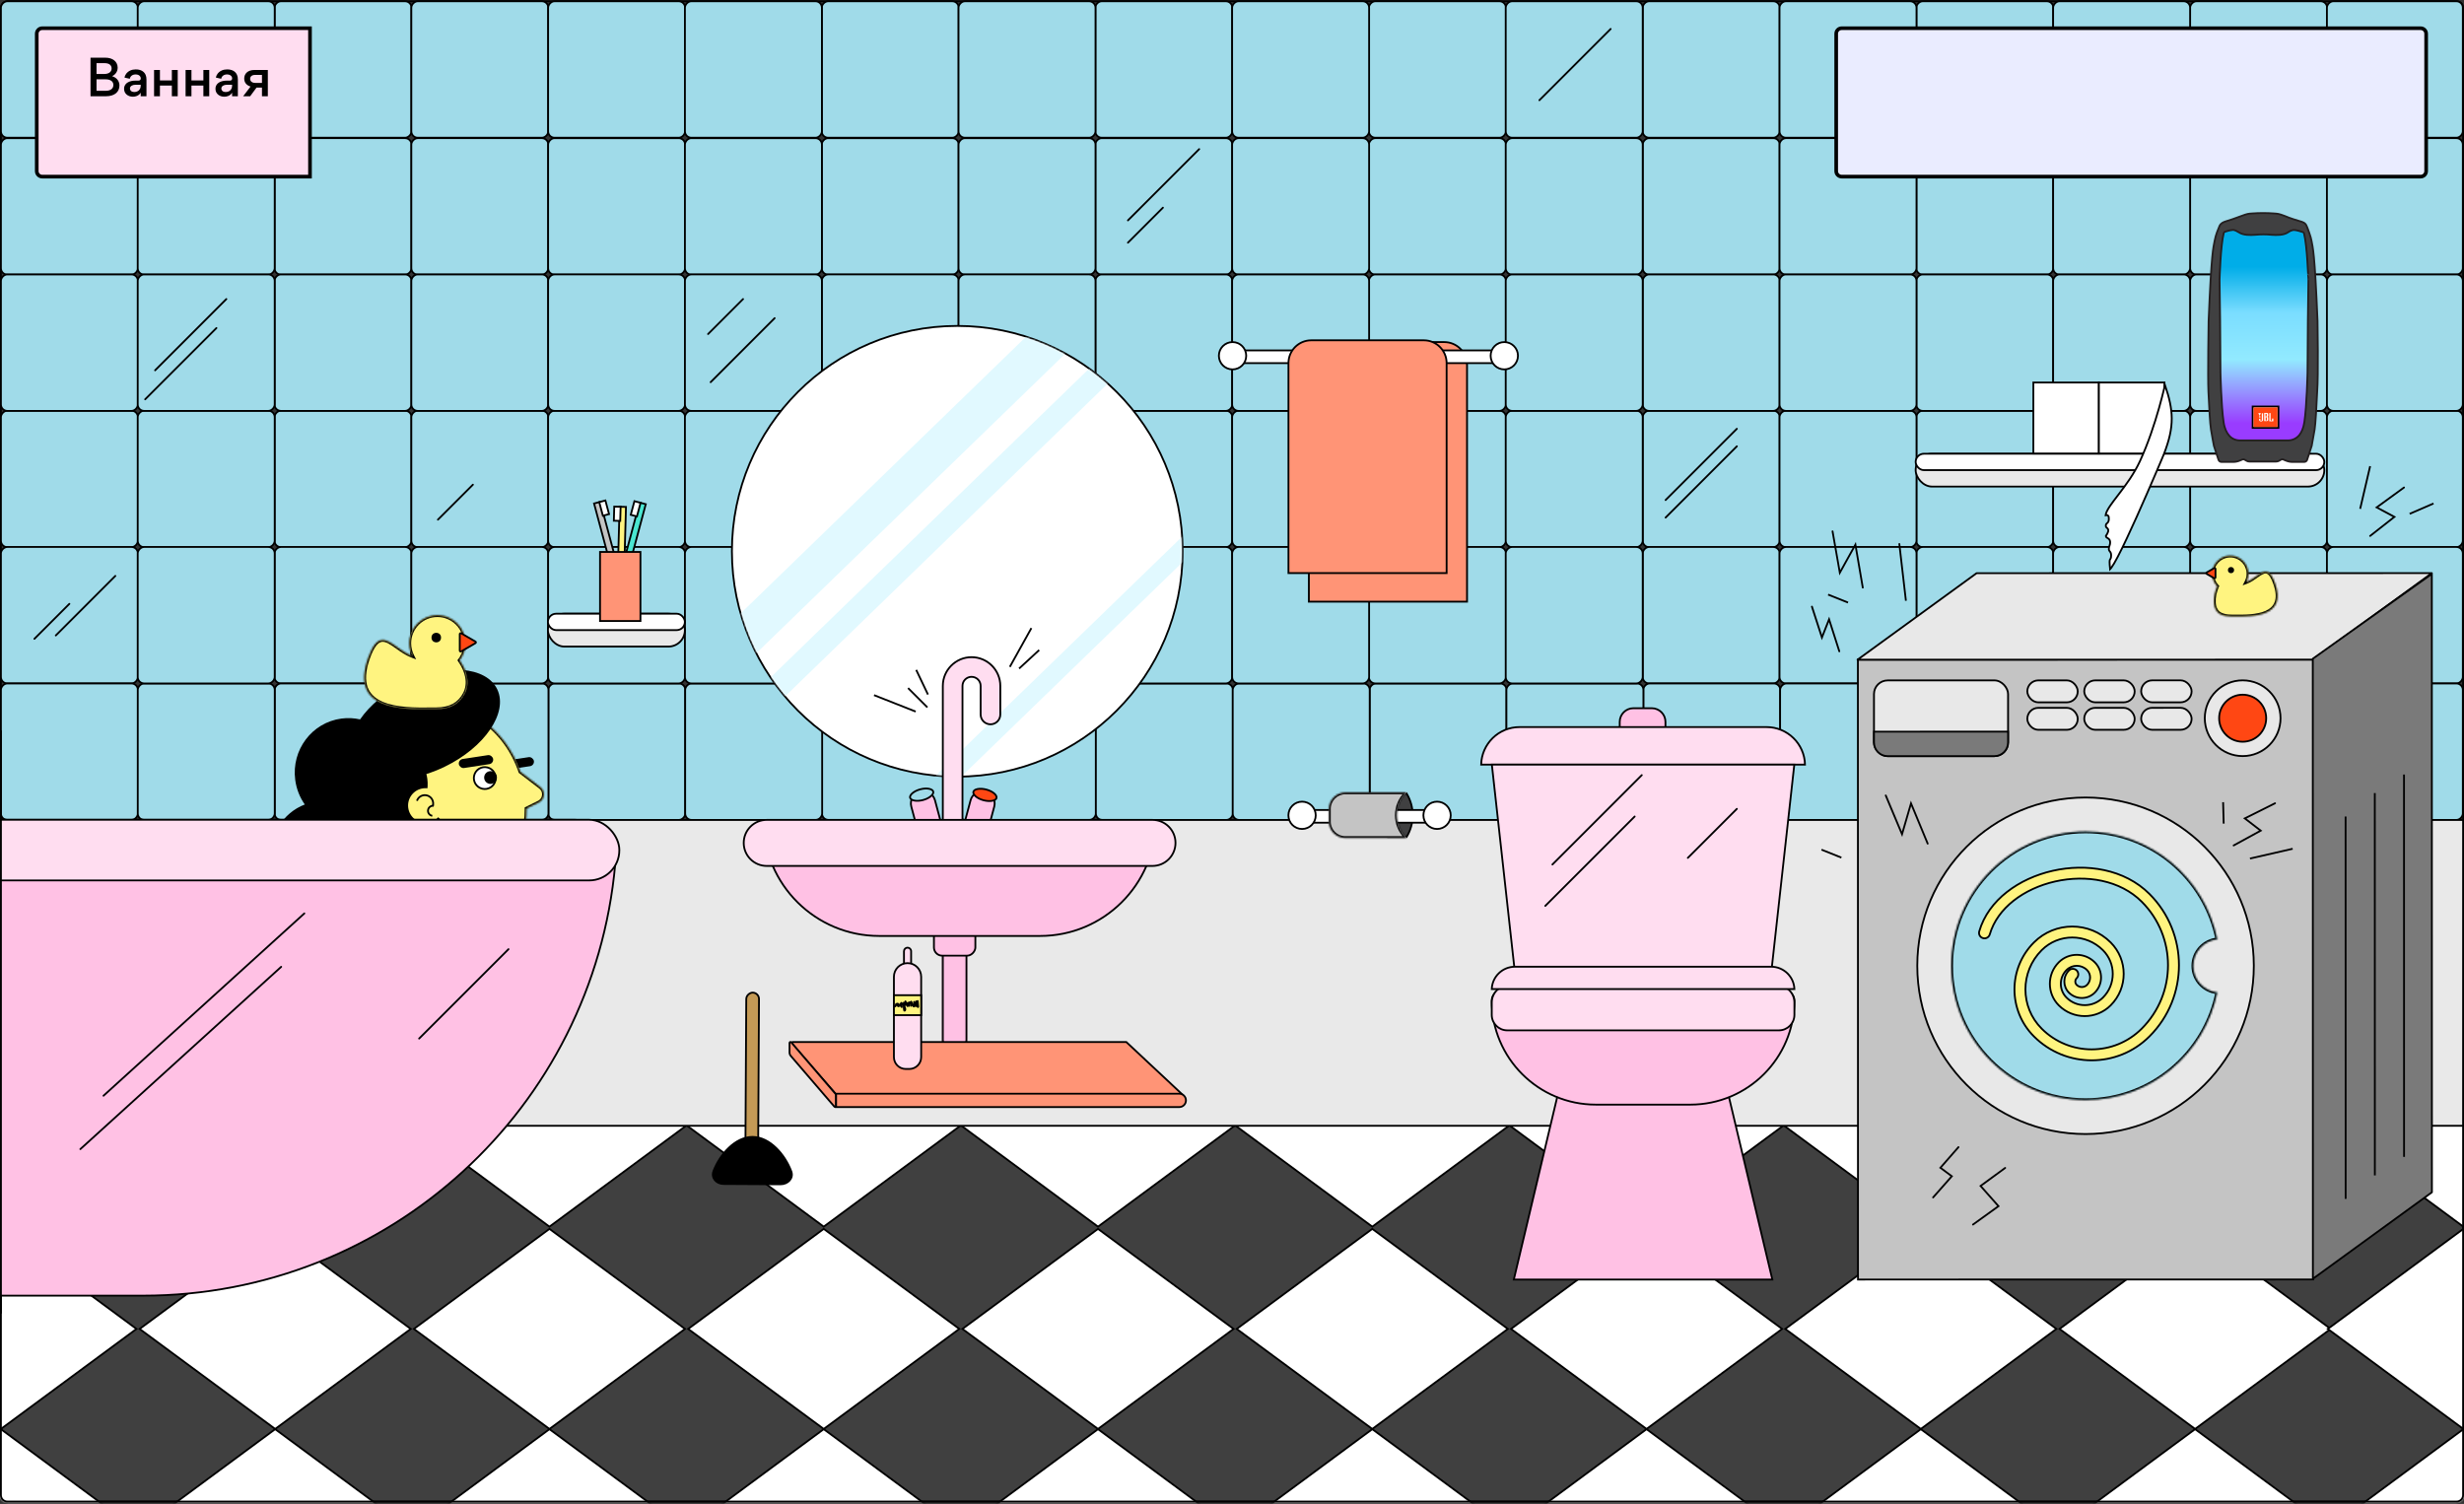 <svg width="1350" height="824" viewBox="0 0 1350 824" fill="none" xmlns="http://www.w3.org/2000/svg">
<rect x="0" y="0" width="1350" height="824" fill="#333333" stroke="none"/>
<path d="M0.5 819.19V562.111H1349.5V819.19C1349.5 821.123 1347.93 822.69 1346 822.69H4C2.067 822.69 0.5 821.123 0.5 819.19Z" fill="#404040" stroke="black" stroke-miterlimit="10"/>
<rect x="0.5" y="-0.5" width="1349" height="476.145" rx="3.5" transform="matrix(1 0 0 -1 0 476.335)" stroke="black"/>
<rect x="0.5" y="-0.5" width="75.062" height="74.77" rx="3.5" transform="matrix(1 0 0 -1 899.526 149.963)" fill="#A0DBE9" stroke="black"/>
<rect x="0.5" y="-0.5" width="75.062" height="74.77" rx="3.5" transform="matrix(1 0 0 -1 1199.44 149.963)" fill="#A0DBE9" stroke="black"/>
<rect x="0.5" y="-0.5" width="75.062" height="74.77" rx="3.5" transform="matrix(1 0 0 -1 899.526 74.96)" fill="#A0DBE9" stroke="black"/>
<rect x="0.5" y="-0.5" width="75.062" height="74.77" rx="3.5" transform="matrix(1 0 0 -1 1199.44 74.96)" fill="#A0DBE9" stroke="black"/>
<rect x="0.5" y="-0.5" width="75.062" height="74.77" rx="3.5" transform="matrix(1 0 0 -1 899.526 299.29)" fill="#A0DBE9" stroke="black"/>
<rect x="0.5" y="-0.5" width="75.062" height="74.77" rx="3.5" transform="matrix(1 0 0 -1 1199.44 299.29)" fill="#A0DBE9" stroke="black"/>
<rect x="0.5" y="-0.5" width="75.062" height="74.77" rx="3.5" transform="matrix(1 0 0 -1 1049.43 149.962)" fill="#A0DBE9" stroke="black"/>
<rect x="0.5" y="-0.5" width="75.062" height="74.77" rx="3.5" transform="matrix(1 0 0 -1 1049.43 74.96)" fill="#A0DBE9" stroke="black"/>
<rect x="0.5" y="-0.5" width="75.062" height="74.77" rx="3.5" transform="matrix(1 0 0 -1 1049.43 299.29)" fill="#A0DBE9" stroke="black"/>
<rect x="0.5" y="-0.5" width="75.062" height="74.77" rx="3.5" transform="matrix(1 0 0 -1 974.478 149.962)" fill="#A0DBE9" stroke="black"/>
<rect x="0.5" y="-0.5" width="74.472" height="74.77" rx="3.5" transform="matrix(1 0 0 -1 1274.39 149.962)" fill="#A0DBE9" stroke="black"/>
<rect x="0.5" y="-0.5" width="75.062" height="74.77" rx="3.5" transform="matrix(1 0 0 -1 974.478 74.96)" fill="#A0DBE9" stroke="black"/>
<rect x="0.5" y="-0.5" width="74.472" height="74.77" rx="3.5" transform="matrix(1 0 0 -1 1274.39 74.96)" fill="#A0DBE9" stroke="black"/>
<rect x="0.5" y="-0.5" width="75.062" height="74.77" rx="3.5" transform="matrix(1 0 0 -1 974.478 299.29)" fill="#A0DBE9" stroke="black"/>
<rect x="0.5" y="-0.5" width="74.472" height="74.77" rx="3.5" transform="matrix(1 0 0 -1 1274.39 299.29)" fill="#A0DBE9" stroke="black"/>
<rect x="0.5" y="-0.5" width="75.062" height="74.77" rx="3.5" transform="matrix(1 0 0 -1 1124.38 149.962)" fill="#A0DBE9" stroke="black"/>
<rect x="0.5" y="-0.5" width="75.062" height="74.77" rx="3.5" transform="matrix(1 0 0 -1 1124.38 74.96)" fill="#A0DBE9" stroke="black"/>
<rect x="0.5" y="-0.5" width="75.062" height="74.77" rx="3.5" transform="matrix(1 0 0 -1 1124.38 299.29)" fill="#A0DBE9" stroke="black"/>
<rect x="0.5" y="-0.5" width="75.062" height="74.77" rx="3.5" transform="matrix(1 0 0 -1 899.526 224.627)" fill="#A0DBE9" stroke="black"/>
<rect x="0.5" y="-0.5" width="75.062" height="74.77" rx="3.5" transform="matrix(1 0 0 -1 1199.44 224.627)" fill="#A0DBE9" stroke="black"/>
<rect x="0.5" y="-0.5" width="75.062" height="74.77" rx="3.5" transform="matrix(1 0 0 -1 899.526 373.954)" fill="#A0DBE9" stroke="black"/>
<rect x="0.5" y="-0.5" width="75.062" height="74.77" rx="3.5" transform="matrix(1 0 0 -1 1199.44 373.954)" fill="#A0DBE9" stroke="black"/>
<rect x="0.5" y="-0.5" width="75.062" height="74.77" rx="3.5" transform="matrix(1 0 0 -1 1049.43 224.627)" fill="#A0DBE9" stroke="black"/>
<rect x="0.5" y="-0.5" width="75.062" height="74.77" rx="3.5" transform="matrix(1 0 0 -1 1049.43 373.954)" fill="#A0DBE9" stroke="black"/>
<rect x="0.5" y="-0.5" width="75.062" height="74.77" rx="3.5" transform="matrix(1 0 0 -1 974.478 224.627)" fill="#A0DBE9" stroke="black"/>
<rect x="0.5" y="-0.5" width="74.472" height="74.77" rx="3.5" transform="matrix(1 0 0 -1 1274.39 224.627)" fill="#A0DBE9" stroke="black"/>
<rect x="0.5" y="-0.5" width="75.062" height="74.77" rx="3.5" transform="matrix(1 0 0 -1 974.478 373.954)" fill="#A0DBE9" stroke="black"/>
<rect x="0.5" y="-0.5" width="74.472" height="74.77" rx="3.5" transform="matrix(1 0 0 -1 1274.39 373.954)" fill="#A0DBE9" stroke="black"/>
<rect x="0.5" y="-0.5" width="75.062" height="74.77" rx="3.5" transform="matrix(1 0 0 -1 1124.38 224.627)" fill="#A0DBE9" stroke="black"/>
<rect x="0.5" y="-0.5" width="75.062" height="74.77" rx="3.5" transform="matrix(1 0 0 -1 1124.38 373.954)" fill="#A0DBE9" stroke="black"/>
<rect x="0.5" y="-0.5" width="75.062" height="74.77" rx="3.5" transform="matrix(1 0 0 -1 0 149.963)" fill="#A0DBE9" stroke="black"/>
<rect x="0.5" y="-0.5" width="75.062" height="74.77" rx="3.5" transform="matrix(1 0 0 -1 0 74.96)" fill="#A0DBE9" stroke="black"/>
<rect x="0.5" y="-0.5" width="75.062" height="74.77" rx="3.5" transform="matrix(1 0 0 -1 0 299.29)" fill="#A0DBE9" stroke="black"/>
<rect x="0.5" y="-0.5" width="75.062" height="74.77" rx="3.5" transform="matrix(1 0 0 -1 149.903 149.962)" fill="#A0DBE9" stroke="black"/>
<rect x="0.5" y="-0.5" width="75.062" height="74.77" rx="3.5" transform="matrix(1 0 0 -1 149.903 74.96)" fill="#A0DBE9" stroke="black"/>
<rect x="0.5" y="-0.5" width="75.062" height="74.77" rx="3.5" transform="matrix(1 0 0 -1 149.903 299.29)" fill="#A0DBE9" stroke="black"/>
<rect x="0.5" y="-0.5" width="75.062" height="74.77" rx="3.5" transform="matrix(1 0 0 -1 74.952 149.962)" fill="#A0DBE9" stroke="black"/>
<rect x="0.5" y="-0.5" width="75.062" height="74.77" rx="3.5" transform="matrix(1 0 0 -1 74.952 74.96)" fill="#A0DBE9" stroke="black"/>
<rect x="0.5" y="-0.5" width="75.062" height="74.77" rx="3.5" transform="matrix(1 0 0 -1 74.952 299.29)" fill="#A0DBE9" stroke="black"/>
<rect x="0.5" y="-0.5" width="75.062" height="74.77" rx="3.5" transform="matrix(1 0 0 -1 224.855 149.962)" fill="#A0DBE9" stroke="black"/>
<rect x="0.5" y="-0.5" width="75.062" height="74.77" rx="3.5" transform="matrix(1 0 0 -1 224.855 74.96)" fill="#A0DBE9" stroke="black"/>
<rect x="0.5" y="-0.5" width="75.062" height="74.77" rx="3.5" transform="matrix(1 0 0 -1 224.855 299.29)" fill="#A0DBE9" stroke="black"/>
<rect x="0.5" y="-0.5" width="75.062" height="74.77" rx="3.5" transform="matrix(1 0 0 -1 0 224.627)" fill="#A0DBE9" stroke="black"/>
<rect x="0.5" y="-0.5" width="75.062" height="74.77" rx="3.5" transform="matrix(1 0 0 -1 0 373.954)" fill="#A0DBE9" stroke="black"/>
<rect x="0.5" y="-0.5" width="75.062" height="74.77" rx="3.5" transform="matrix(1 0 0 -1 149.903 224.627)" fill="#A0DBE9" stroke="black"/>
<rect x="0.5" y="-0.5" width="75.062" height="74.77" rx="3.5" transform="matrix(1 0 0 -1 149.903 373.954)" fill="#A0DBE9" stroke="black"/>
<rect x="0.5" y="-0.5" width="75.062" height="74.77" rx="3.5" transform="matrix(1 0 0 -1 -1.52588e-05 448.735)" fill="#A0DBE9" stroke="black"/>
<rect x="0.5" y="-0.5" width="75.062" height="74.77" rx="3.5" transform="matrix(1 0 0 -1 299.914 448.735)" fill="#A0DBE9" stroke="black"/>
<rect x="0.5" y="-0.5" width="75.062" height="74.77" rx="3.5" transform="matrix(1 0 0 -1 149.957 448.735)" fill="#A0DBE9" stroke="black"/>
<rect x="0.5" y="-0.5" width="75.062" height="74.77" rx="3.5" transform="matrix(1 0 0 -1 449.87 448.735)" fill="#A0DBE9" stroke="black"/>
<rect x="0.5" y="-0.5" width="75.062" height="74.77" rx="3.5" transform="matrix(1 0 0 -1 74.978 448.735)" fill="#A0DBE9" stroke="black"/>
<rect x="0.5" y="-0.5" width="75.062" height="74.77" rx="3.5" transform="matrix(1 0 0 -1 374.892 448.735)" fill="#A0DBE9" stroke="black"/>
<rect x="0.5" y="-0.5" width="75.062" height="74.77" rx="3.5" transform="matrix(1 0 0 -1 224.935 448.735)" fill="#A0DBE9" stroke="black"/>
<rect x="0.5" y="-0.5" width="75.062" height="74.77" rx="3.5" transform="matrix(1 0 0 -1 524.848 448.735)" fill="#A0DBE9" stroke="black"/>
<rect x="0.5" y="-0.5" width="75.062" height="74.77" rx="3.5" transform="matrix(1 0 0 -1 599.91 448.735)" fill="#A0DBE9" stroke="black"/>
<rect x="0.5" y="-0.5" width="75.062" height="74.77" rx="3.5" transform="matrix(1 0 0 -1 899.824 448.735)" fill="#A0DBE9" stroke="black"/>
<rect x="0.5" y="-0.5" width="75.062" height="74.77" rx="3.5" transform="matrix(1 0 0 -1 1198.87 448.735)" fill="#A0DBE9" stroke="black"/>
<rect x="0.5" y="-0.5" width="75.062" height="74.77" rx="3.5" transform="matrix(1 0 0 -1 749.867 448.735)" fill="#A0DBE9" stroke="black"/>
<rect x="0.5" y="-0.5" width="75.062" height="74.77" rx="3.5" transform="matrix(1 0 0 -1 1049.78 448.735)" fill="#A0DBE9" stroke="black"/>
<rect x="0.5" y="-0.5" width="75.062" height="74.77" rx="3.5" transform="matrix(1 0 0 -1 674.889 448.735)" fill="#A0DBE9" stroke="black"/>
<rect x="0.5" y="-0.5" width="75.062" height="74.77" rx="3.5" transform="matrix(1 0 0 -1 974.802 448.735)" fill="#A0DBE9" stroke="black"/>
<rect x="0.5" y="-0.5" width="74.472" height="74.77" rx="3.5" transform="matrix(1 0 0 -1 1274.39 448.735)" fill="#A0DBE9" stroke="black"/>
<rect x="0.5" y="-0.5" width="75.062" height="74.77" rx="3.5" transform="matrix(1 0 0 -1 824.845 448.735)" fill="#A0DBE9" stroke="black"/>
<rect x="0.5" y="-0.5" width="75.062" height="74.77" rx="3.5" transform="matrix(1 0 0 -1 1124.76 448.735)" fill="#A0DBE9" stroke="black"/>
<rect x="0.5" y="-0.5" width="75.062" height="74.77" rx="3.5" transform="matrix(1 0 0 -1 74.952 224.627)" fill="#A0DBE9" stroke="black"/>
<rect x="0.5" y="-0.5" width="75.062" height="74.77" rx="3.5" transform="matrix(1 0 0 -1 74.952 373.954)" fill="#A0DBE9" stroke="black"/>
<rect x="0.5" y="-0.5" width="75.062" height="74.77" rx="3.5" transform="matrix(1 0 0 -1 224.855 224.627)" fill="#A0DBE9" stroke="black"/>
<rect x="0.5" y="-0.5" width="75.062" height="74.77" rx="3.5" transform="matrix(1 0 0 -1 224.855 373.954)" fill="#A0DBE9" stroke="black"/>
<rect x="0.5" y="-0.5" width="75.062" height="74.77" rx="3.5" transform="matrix(1 0 0 -1 599.613 149.963)" fill="#A0DBE9" stroke="black"/>
<rect x="0.5" y="-0.5" width="75.062" height="74.77" rx="3.5" transform="matrix(1 0 0 -1 599.613 74.96)" fill="#A0DBE9" stroke="black"/>
<rect x="0.5" y="-0.5" width="75.062" height="74.77" rx="3.5" transform="matrix(1 0 0 -1 599.613 299.291)" fill="#A0DBE9" stroke="black"/>
<rect x="0.5" y="-0.5" width="75.062" height="74.77" rx="3.5" transform="matrix(1 0 0 -1 749.516 149.962)" fill="#A0DBE9" stroke="black"/>
<rect x="0.5" y="-0.5" width="75.062" height="74.77" rx="3.5" transform="matrix(1 0 0 -1 749.516 74.96)" fill="#A0DBE9" stroke="black"/>
<rect x="0.5" y="-0.5" width="75.062" height="74.77" rx="3.5" transform="matrix(1 0 0 -1 749.516 299.29)" fill="#A0DBE9" stroke="black"/>
<rect x="0.5" y="-0.5" width="75.062" height="74.77" rx="3.5" transform="matrix(1 0 0 -1 674.565 149.962)" fill="#A0DBE9" stroke="black"/>
<rect x="0.5" y="-0.5" width="75.062" height="74.77" rx="3.5" transform="matrix(1 0 0 -1 674.565 74.96)" fill="#A0DBE9" stroke="black"/>
<rect x="0.5" y="-0.5" width="75.062" height="74.77" rx="3.5" transform="matrix(1 0 0 -1 674.565 299.29)" fill="#A0DBE9" stroke="black"/>
<rect x="0.5" y="-0.5" width="75.062" height="74.77" rx="3.5" transform="matrix(1 0 0 -1 824.468 149.962)" fill="#A0DBE9" stroke="black"/>
<rect x="0.5" y="-0.5" width="75.062" height="74.77" rx="3.5" transform="matrix(1 0 0 -1 824.468 74.96)" fill="#A0DBE9" stroke="black"/>
<rect x="0.5" y="-0.5" width="75.062" height="74.77" rx="3.5" transform="matrix(1 0 0 -1 824.468 299.29)" fill="#A0DBE9" stroke="black"/>
<rect x="0.5" y="-0.5" width="75.062" height="74.77" rx="3.5" transform="matrix(1 0 0 -1 599.613 224.627)" fill="#A0DBE9" stroke="black"/>
<rect x="0.5" y="-0.5" width="75.062" height="74.77" rx="3.5" transform="matrix(1 0 0 -1 599.613 373.954)" fill="#A0DBE9" stroke="black"/>
<rect x="0.5" y="-0.5" width="75.062" height="74.77" rx="3.5" transform="matrix(1 0 0 -1 749.516 224.627)" fill="#A0DBE9" stroke="black"/>
<rect x="0.5" y="-0.5" width="75.062" height="74.77" rx="3.5" transform="matrix(1 0 0 -1 749.516 373.954)" fill="#A0DBE9" stroke="black"/>
<rect x="0.5" y="-0.5" width="75.062" height="74.77" rx="3.5" transform="matrix(1 0 0 -1 674.565 224.627)" fill="#A0DBE9" stroke="black"/>
<rect x="0.5" y="-0.5" width="75.062" height="74.77" rx="3.5" transform="matrix(1 0 0 -1 674.565 373.954)" fill="#A0DBE9" stroke="black"/>
<rect x="0.5" y="-0.5" width="75.062" height="74.77" rx="3.5" transform="matrix(1 0 0 -1 824.468 224.627)" fill="#A0DBE9" stroke="black"/>
<rect x="0.5" y="-0.5" width="75.062" height="74.77" rx="3.5" transform="matrix(1 0 0 -1 824.468 373.954)" fill="#A0DBE9" stroke="black"/>
<rect x="0.5" y="-0.5" width="75.062" height="74.77" rx="3.5" transform="matrix(1 0 0 -1 299.807 149.963)" fill="#A0DBE9" stroke="black"/>
<rect x="0.5" y="-0.5" width="75.062" height="74.77" rx="3.5" transform="matrix(1 0 0 -1 299.807 74.96)" fill="#A0DBE9" stroke="black"/>
<rect x="0.5" y="-0.5" width="75.062" height="74.77" rx="3.5" transform="matrix(1 0 0 -1 299.807 299.29)" fill="#A0DBE9" stroke="black"/>
<rect x="0.5" y="-0.5" width="75.062" height="74.77" rx="3.5" transform="matrix(1 0 0 -1 449.71 149.963)" fill="#A0DBE9" stroke="black"/>
<rect x="0.5" y="-0.5" width="75.062" height="74.77" rx="3.5" transform="matrix(1 0 0 -1 449.71 74.96)" fill="#A0DBE9" stroke="black"/>
<rect x="0.5" y="-0.5" width="75.062" height="74.77" rx="3.5" transform="matrix(1 0 0 -1 449.71 299.29)" fill="#A0DBE9" stroke="black"/>
<rect x="0.5" y="-0.5" width="75.062" height="74.77" rx="3.5" transform="matrix(1 0 0 -1 374.758 149.963)" fill="#A0DBE9" stroke="black"/>
<rect x="0.5" y="-0.5" width="75.062" height="74.77" rx="3.5" transform="matrix(1 0 0 -1 374.758 74.96)" fill="#A0DBE9" stroke="black"/>
<rect x="0.5" y="-0.5" width="75.062" height="74.77" rx="3.5" transform="matrix(1 0 0 -1 374.758 299.29)" fill="#A0DBE9" stroke="black"/>
<rect x="0.5" y="-0.5" width="75.062" height="74.77" rx="3.5" transform="matrix(1 0 0 -1 524.661 149.963)" fill="#A0DBE9" stroke="black"/>
<rect x="0.5" y="-0.5" width="75.062" height="74.77" rx="3.5" transform="matrix(1 0 0 -1 524.661 74.96)" fill="#A0DBE9" stroke="black"/>
<rect x="0.5" y="-0.5" width="75.062" height="74.77" rx="3.5" transform="matrix(1 0 0 -1 524.661 299.29)" fill="#A0DBE9" stroke="black"/>
<rect x="0.5" y="-0.5" width="75.062" height="74.77" rx="3.5" transform="matrix(1 0 0 -1 299.807 224.626)" fill="#A0DBE9" stroke="black"/>
<rect x="0.5" y="-0.5" width="75.062" height="74.77" rx="3.5" transform="matrix(1 0 0 -1 299.807 373.954)" fill="#A0DBE9" stroke="black"/>
<rect x="0.5" y="-0.5" width="75.062" height="74.77" rx="3.5" transform="matrix(1 0 0 -1 449.71 224.626)" fill="#A0DBE9" stroke="black"/>
<rect x="0.5" y="-0.5" width="75.062" height="74.77" rx="3.5" transform="matrix(1 0 0 -1 449.71 373.953)" fill="#A0DBE9" stroke="black"/>
<rect x="0.5" y="-0.5" width="75.062" height="74.77" rx="3.5" transform="matrix(1 0 0 -1 374.758 224.626)" fill="#A0DBE9" stroke="black"/>
<rect x="0.5" y="-0.5" width="75.062" height="74.77" rx="3.5" transform="matrix(1 0 0 -1 374.758 373.953)" fill="#A0DBE9" stroke="black"/>
<rect x="0.5" y="-0.5" width="75.062" height="74.77" rx="3.5" transform="matrix(1 0 0 -1 524.661 224.626)" fill="#A0DBE9" stroke="black"/>
<rect x="0.5" y="-0.5" width="75.062" height="74.77" rx="3.5" transform="matrix(1 0 0 -1 524.661 373.953)" fill="#A0DBE9" stroke="black"/>
<mask id="mask0" mask-type="alpha" maskUnits="userSpaceOnUse" x="0" y="616" width="1350" height="208">
<path d="M0.5 819.19V616.695H1349.5V819.19C1349.5 821.123 1347.93 822.69 1346 822.69H4C2.067 822.69 0.5 821.123 0.5 819.19Z" fill="#404040" stroke="black" stroke-miterlimit="10"/>
</mask>
<g mask="url(#mask0)">
<path d="M-73.741 617.254L0.499 562.425L74.738 617.254L0.499 672.082L-73.741 617.254Z" fill="white" stroke="black"/>
<path d="M-73.776 728.115L0.499 673.307L74.773 728.115L0.499 782.923L-73.776 728.115Z" fill="white" stroke="black"/>
<path d="M527.347 617.254L601.586 562.425L675.825 617.254L601.586 672.082L527.347 617.254Z" fill="white" stroke="black"/>
<path d="M527.311 728.115L601.586 673.307L675.861 728.115L601.586 782.923L527.311 728.115Z" fill="white" stroke="black"/>
<path d="M226.803 617.254L301.042 562.425L375.281 617.254L301.042 672.082L226.803 617.254Z" fill="white" stroke="black"/>
<path d="M226.767 728.115L301.042 673.307L375.317 728.115L301.042 782.923L226.767 728.115Z" fill="white" stroke="black"/>
<path d="M827.89 617.254L902.13 562.425L976.369 617.254L902.13 672.082L827.89 617.254Z" fill="white" stroke="black"/>
<path d="M827.855 728.115L902.13 673.307L976.405 728.115L902.13 782.923L827.855 728.115Z" fill="white" stroke="black"/>
<path d="M76.531 617.254L150.77 562.425L225.01 617.254L150.77 672.082L76.531 617.254Z" fill="white" stroke="black"/>
<path d="M76.496 728.115L150.77 673.307L225.045 728.115L150.77 782.923L76.496 728.115Z" fill="white" stroke="black"/>
<path d="M677.618 617.254L751.858 562.425L826.097 617.254L751.858 672.082L677.618 617.254Z" fill="white" stroke="black"/>
<path d="M677.583 728.115L751.858 673.307L826.133 728.115L751.858 782.923L677.583 728.115Z" fill="white" stroke="black"/>
<path d="M377.075 617.254L451.314 562.425L525.553 617.254L451.314 672.082L377.075 617.254Z" fill="white" stroke="black"/>
<path d="M377.039 728.115L451.314 673.307L525.589 728.115L451.314 782.923L377.039 728.115Z" fill="white" stroke="black"/>
<path d="M978.162 617.254L1052.4 562.425L1126.64 617.254L1052.4 672.082L978.162 617.254Z" fill="white" stroke="black"/>
<path d="M978.126 728.115L1052.4 673.307L1126.68 728.115L1052.4 782.923L978.126 728.115Z" fill="white" stroke="black"/>
<path d="M1128.43 617.254L1202.67 562.425L1276.91 617.254L1202.67 672.082L1128.43 617.254Z" fill="white" stroke="black"/>
<path d="M1275.41 617.254L1349.65 562.425L1423.89 617.254L1349.65 672.082L1275.41 617.254Z" fill="white" stroke="black"/>
<path d="M1128.4 728.115L1202.67 673.307L1276.95 728.115L1202.67 782.923L1128.4 728.115Z" fill="white" stroke="black"/>
<path d="M1275.38 728.115L1349.65 673.307L1423.93 728.115L1349.65 782.923L1275.38 728.115Z" fill="white" stroke="black"/>
<path d="M-73.741 837.867L0.499 783.039L74.738 837.867L0.499 892.695L-73.741 837.867Z" fill="white" stroke="black"/>
<path d="M527.347 837.867L601.586 783.039L675.825 837.867L601.586 892.695L527.347 837.867Z" fill="white" stroke="black"/>
<path d="M226.803 837.867L301.042 783.039L375.281 837.867L301.042 892.695L226.803 837.867Z" fill="white" stroke="black"/>
<path d="M827.89 837.867L902.13 783.039L976.369 837.867L902.13 892.695L827.89 837.867Z" fill="white" stroke="black"/>
<path d="M76.531 837.867L150.77 783.039L225.01 837.867L150.77 892.695L76.531 837.867Z" fill="white" stroke="black"/>
<path d="M677.618 837.867L751.858 783.039L826.097 837.867L751.858 892.695L677.618 837.867Z" fill="white" stroke="black"/>
<path d="M377.075 837.867L451.314 783.039L525.553 837.867L451.314 892.695L377.075 837.867Z" fill="white" stroke="black"/>
<path d="M978.162 837.867L1052.4 783.039L1126.64 837.867L1052.4 892.695L978.162 837.867Z" fill="white" stroke="black"/>
<path d="M1128.43 837.867L1202.67 783.039L1276.91 837.867L1202.67 892.695L1128.43 837.867Z" fill="white" stroke="black"/>
<path d="M1275.41 837.867L1349.65 783.039L1423.89 837.867L1349.65 892.695L1275.41 837.867Z" fill="white" stroke="black"/>
<path d="M0.5 819.19V521.041H1349.5V819.19C1349.5 821.123 1347.93 822.69 1346 822.69H4C2.067 822.69 0.5 821.123 0.5 819.19Z" stroke="black" stroke-miterlimit="10"/>
</g>
<rect x="273.358" y="417.328" width="19" height="5" rx="2.5" transform="rotate(-8.67 273.358 417.328)" fill="black"/>
<path d="M321.371 551.663L283.315 562.313L277.456 534.8L257.029 515.628C264.099 510.086 308.99 491.089 308.817 492.722C308.602 494.762 310.473 499.381 314.338 501.852C318.204 504.323 314.351 510.107 312.923 515.261C311.495 520.416 314.9 521.66 318.321 525.558C321.741 529.456 320.113 533.705 320.28 540.502C320.345 543.136 321.305 545.279 322.501 546.902C323.583 548.37 323.128 551.171 321.371 551.663Z" fill="#4040B1"/>
<path d="M283.42 562.228L321.361 551.659C323.119 551.169 323.578 548.364 322.496 546.894C321.303 545.272 320.345 543.132 320.28 540.501C320.113 533.705 321.741 529.455 318.321 525.557C314.9 521.659 311.495 520.415 312.923 515.261C314.351 510.106 318.204 504.323 314.338 501.852C310.473 499.38 308.602 494.762 308.817 492.721C308.99 491.089 264.05 510.049 256.98 515.591" stroke="black"/>
<mask id="path-147-inside-1" fill="white">
<path fill-rule="evenodd" clip-rule="evenodd" d="M258.878 492.315C276.649 484.907 288.547 465.373 288.467 443.028L295.223 439.673C298.538 438.028 298.979 433.481 296.042 431.231L285.097 422.845C277.15 399.539 256.289 384.142 234.19 387.06C208.456 390.456 190.787 417.401 194.726 447.241C197.611 469.097 211.287 486.445 228.51 492.829C228.215 494.401 228.161 496.045 228.382 497.716L229.69 507.63C230.811 516.117 238.599 522.088 247.085 520.968C255.572 519.848 261.544 512.06 260.424 503.573L259.115 493.659C259.055 493.203 258.976 492.755 258.878 492.315Z"/>
</mask>
<path fill-rule="evenodd" clip-rule="evenodd" d="M258.878 492.315C276.649 484.907 288.547 465.373 288.467 443.028L295.223 439.673C298.538 438.028 298.979 433.481 296.042 431.231L285.097 422.845C277.15 399.539 256.289 384.142 234.19 387.06C208.456 390.456 190.787 417.401 194.726 447.241C197.611 469.097 211.287 486.445 228.51 492.829C228.215 494.401 228.161 496.045 228.382 497.716L229.69 507.63C230.811 516.117 238.599 522.088 247.085 520.968C255.572 519.848 261.544 512.06 260.424 503.573L259.115 493.659C259.055 493.203 258.976 492.755 258.878 492.315Z" fill="#FFF480"/>
<path d="M288.467 443.028L288.022 442.132L287.465 442.409L287.467 443.032L288.467 443.028ZM258.878 492.315L258.493 491.392L257.72 491.714L257.902 492.531L258.878 492.315ZM295.223 439.673L294.779 438.778L295.223 439.673ZM296.042 431.231L295.434 432.025L296.042 431.231ZM285.097 422.845L284.15 423.168L284.248 423.454L284.489 423.639L285.097 422.845ZM228.51 492.829L229.493 493.014L229.648 492.185L228.857 491.892L228.51 492.829ZM228.382 497.716L227.39 497.847L228.382 497.716ZM229.69 507.63L230.682 507.499L229.69 507.63ZM260.424 503.573L261.415 503.442L260.424 503.573ZM259.115 493.659L258.124 493.79L259.115 493.659ZM287.467 443.032C287.546 465.044 275.828 484.166 258.493 491.392L259.263 493.238C277.47 485.648 289.549 465.703 289.467 443.024L287.467 443.032ZM294.779 438.778L288.022 442.132L288.912 443.924L295.668 440.569L294.779 438.778ZM295.434 432.025C297.783 433.824 297.431 437.461 294.779 438.778L295.668 440.569C299.645 438.595 300.175 433.137 296.651 430.437L295.434 432.025ZM284.489 423.639L295.434 432.025L296.651 430.437L285.705 422.051L284.489 423.639ZM234.321 388.051C255.843 385.21 276.321 400.205 284.15 423.168L286.043 422.522C277.98 398.874 256.736 383.075 234.059 386.068L234.321 388.051ZM195.718 447.111C191.832 417.675 209.267 391.358 234.321 388.051L234.059 386.068C207.645 389.555 189.743 417.127 193.735 447.372L195.718 447.111ZM228.857 491.892C212.021 485.651 198.56 468.642 195.718 447.111L193.735 447.372C196.663 469.552 210.553 487.239 228.162 493.767L228.857 491.892ZM229.373 497.585C229.166 496.02 229.218 494.482 229.493 493.014L227.527 492.645C227.213 494.319 227.156 496.069 227.39 497.847L229.373 497.585ZM230.682 507.499L229.373 497.585L227.39 497.847L228.699 507.761L230.682 507.499ZM246.954 519.977C239.015 521.025 231.73 515.438 230.682 507.499L228.699 507.761C229.891 516.795 238.182 523.152 247.216 521.959L246.954 519.977ZM259.432 503.704C260.48 511.643 254.894 518.929 246.954 519.977L247.216 521.959C256.251 520.767 262.608 512.476 261.415 503.442L259.432 503.704ZM258.124 493.79L259.432 503.704L261.415 503.442L260.106 493.528L258.124 493.79ZM257.902 492.531C257.993 492.943 258.067 493.363 258.124 493.79L260.106 493.528C260.043 493.044 259.958 492.567 259.854 492.098L257.902 492.531Z" fill="black" mask="url(#path-147-inside-1)"/>
<circle cx="198.001" cy="460.152" r="22" transform="rotate(-7.519 198.001 460.152)" fill="#FFDDF0"/>
<path d="M286.297 457.422C285.251 460.394 281.994 461.954 279.022 460.908C276.051 459.861 274.491 456.604 275.537 453.633" stroke="black"/>
<path fill-rule="evenodd" clip-rule="evenodd" d="M272.488 377.789C278.448 390.549 265.551 409.481 243.681 420.074C240.321 421.701 236.945 423.037 233.615 424.087C233.837 424.945 234.008 425.826 234.127 426.727C234.843 432.148 233.52 437.368 230.75 441.616C240.646 445.843 248.12 455.035 249.63 466.477C251.907 483.725 239.771 499.552 222.523 501.829C211.269 503.314 200.619 498.663 193.944 490.459C190.225 493.167 185.796 495.012 180.914 495.656C165.309 497.716 150.989 486.736 148.929 471.131C147.168 457.787 154.942 445.382 166.989 440.78C164.272 436.912 162.417 432.334 161.753 427.302C159.585 410.876 170.921 395.831 187.074 393.699C190.577 393.237 194.019 393.42 197.284 394.158C202.5 386.519 211.181 379.154 222.097 373.867C243.967 363.273 266.528 365.029 272.488 377.789Z" fill="black"/>
<mask id="path-152-inside-2" fill="white">
<path fill-rule="evenodd" clip-rule="evenodd" d="M303.909 544.483C305.401 540.154 305.938 535.421 305.298 530.573C304.056 521.168 298.654 513.333 291.188 508.676C288.949 507.044 286.373 505.875 283.616 505.281C279.664 504.124 275.413 503.753 271.069 504.326C267.875 504.748 264.863 505.649 262.094 506.948L219.866 512.522C210.102 513.811 202.73 522.016 202.489 531.861L200.534 611.77L316.957 607.35L303.909 544.483Z"/>
</mask>
<path fill-rule="evenodd" clip-rule="evenodd" d="M303.909 544.483C305.401 540.154 305.938 535.421 305.298 530.573C304.056 521.168 298.654 513.333 291.188 508.676C288.949 507.044 286.373 505.875 283.616 505.281C279.664 504.124 275.413 503.753 271.069 504.326C267.875 504.748 264.863 505.649 262.094 506.948L219.866 512.522C210.102 513.811 202.73 522.016 202.489 531.861L200.534 611.77L316.957 607.35L303.909 544.483Z" fill="#4040B1"/>
<path d="M303.909 544.483L302.964 544.157L302.874 544.417L302.93 544.686L303.909 544.483ZM291.188 508.676L290.599 509.484L290.628 509.506L290.659 509.525L291.188 508.676ZM283.616 505.281L283.335 506.241L283.37 506.251L283.405 506.258L283.616 505.281ZM262.094 506.948L262.225 507.94L262.379 507.919L262.519 507.854L262.094 506.948ZM202.489 531.861L201.49 531.837L202.489 531.861ZM200.534 611.77L199.534 611.745L199.508 612.809L200.572 612.769L200.534 611.77ZM316.957 607.35L316.995 608.35L318.176 608.305L317.936 607.147L316.957 607.35ZM304.306 530.704C304.925 535.395 304.406 539.971 302.964 544.157L304.854 544.809C306.396 540.337 306.95 535.448 306.289 530.442L304.306 530.704ZM290.659 509.525C297.882 514.031 303.106 521.608 304.306 530.704L306.289 530.442C305.007 520.729 299.426 512.636 291.718 507.828L290.659 509.525ZM283.405 506.258C286.023 506.823 288.471 507.933 290.599 509.484L291.777 507.868C289.427 506.155 286.722 504.927 283.827 504.303L283.405 506.258ZM271.199 505.318C275.403 504.763 279.515 505.122 283.335 506.241L283.897 504.321C279.814 503.126 275.423 502.743 270.938 503.335L271.199 505.318ZM262.519 507.854C265.196 506.598 268.109 505.726 271.199 505.318L270.938 503.335C267.641 503.77 264.53 504.701 261.669 506.043L262.519 507.854ZM219.997 513.514L262.225 507.94L261.963 505.957L219.735 511.531L219.997 513.514ZM203.489 531.886C203.718 522.532 210.722 514.738 219.997 513.514L219.735 511.531C209.483 512.884 201.743 521.499 201.49 531.837L203.489 531.886ZM201.534 611.794L203.489 531.886L201.49 531.837L199.534 611.745L201.534 611.794ZM316.919 606.351L200.496 610.77L200.572 612.769L316.995 608.35L316.919 606.351ZM302.93 544.686L315.978 607.554L317.936 607.147L304.888 544.28L302.93 544.686Z" fill="black" mask="url(#path-152-inside-2)"/>
<mask id="path-154-inside-3" fill="white">
<path fill-rule="evenodd" clip-rule="evenodd" d="M403.324 532.95C406.483 531.949 408.224 528.58 407.212 525.425C406.2 522.269 402.819 520.522 399.66 521.523L344.367 539.038C341.208 540.038 339.468 543.407 340.48 546.563C341.492 549.718 344.873 551.465 348.032 550.464L403.324 532.95ZM407.641 545.253C410.8 544.252 412.541 540.883 411.529 537.727C410.517 534.572 407.136 532.825 403.977 533.826L349.638 551.038C346.479 552.039 344.738 555.408 345.75 558.564C346.181 559.905 347.039 560.993 348.127 561.722C345.02 562.531 343.129 565.653 343.884 568.803C344.309 570.575 345.483 571.987 346.991 572.78L337.029 574.118C333.744 574.56 331.489 577.573 331.991 580.848C332.493 584.124 335.563 586.421 338.847 585.98L395.339 578.389C398.623 577.948 400.879 574.935 400.377 571.66C399.874 568.384 396.805 566.087 393.521 566.528L363.933 570.503L406.789 561.003C410.025 560.285 412.021 557.092 411.249 553.869C410.476 550.647 407.228 548.616 403.993 549.333L373.232 556.152L407.641 545.253Z"/>
</mask>
<path fill-rule="evenodd" clip-rule="evenodd" d="M403.324 532.95C406.483 531.949 408.224 528.58 407.212 525.425C406.2 522.269 402.819 520.522 399.66 521.523L344.367 539.038C341.208 540.038 339.468 543.407 340.48 546.563C341.492 549.718 344.873 551.465 348.032 550.464L403.324 532.95ZM407.641 545.253C410.8 544.252 412.541 540.883 411.529 537.727C410.517 534.572 407.136 532.825 403.977 533.826L349.638 551.038C346.479 552.039 344.738 555.408 345.75 558.564C346.181 559.905 347.039 560.993 348.127 561.722C345.02 562.531 343.129 565.653 343.884 568.803C344.309 570.575 345.483 571.987 346.991 572.78L337.029 574.118C333.744 574.56 331.489 577.573 331.991 580.848C332.493 584.124 335.563 586.421 338.847 585.98L395.339 578.389C398.623 577.948 400.879 574.935 400.377 571.66C399.874 568.384 396.805 566.087 393.521 566.528L363.933 570.503L406.789 561.003C410.025 560.285 412.021 557.092 411.249 553.869C410.476 550.647 407.228 548.616 403.993 549.333L373.232 556.152L407.641 545.253Z" fill="#FFF480"/>
<path d="M407.212 525.425L408.164 525.119L407.212 525.425ZM403.324 532.95L403.022 531.997L403.324 532.95ZM399.66 521.523L399.962 522.476L399.66 521.523ZM344.367 539.038L344.669 539.991L344.367 539.038ZM340.48 546.563L339.527 546.868L340.48 546.563ZM348.032 550.464L348.334 551.418L348.032 550.464ZM411.529 537.727L412.481 537.422L411.529 537.727ZM407.641 545.253L407.339 544.299L407.641 545.253ZM403.977 533.826L404.279 534.779L404.279 534.779L403.977 533.826ZM349.638 551.038L349.336 550.085L349.638 551.038ZM345.75 558.564L346.703 558.258L345.75 558.564ZM348.127 561.722L348.684 560.891L350.531 562.13L348.379 562.69L348.127 561.722ZM343.884 568.803L342.912 569.036L343.884 568.803ZM346.991 572.78L347.456 571.894L350.233 573.353L347.124 573.771L346.991 572.78ZM337.029 574.118L336.895 573.127L337.029 574.118ZM331.991 580.848L331.003 581L331.991 580.848ZM338.847 585.98L338.98 586.971L338.847 585.98ZM395.339 578.389L395.472 579.38L395.339 578.389ZM400.377 571.66L399.388 571.811L400.377 571.66ZM393.521 566.528L393.654 567.519L393.521 566.528ZM363.933 570.503L364.067 571.494L363.717 569.527L363.933 570.503ZM406.789 561.003L407.006 561.979L406.789 561.003ZM411.249 553.869L410.276 554.102L411.249 553.869ZM403.993 549.333L403.776 548.357L403.776 548.357L403.993 549.333ZM373.232 556.152L373.448 557.129L372.93 555.199L373.232 556.152ZM408.164 525.119C409.345 528.802 407.313 532.735 403.626 533.903L403.022 531.997C405.653 531.163 407.102 528.358 406.26 525.73L408.164 525.119ZM399.358 520.57C403.042 519.403 406.984 521.439 408.164 525.119L406.26 525.73C405.416 523.099 402.595 521.642 399.962 522.476L399.358 520.57ZM344.065 538.084L399.358 520.57L399.962 522.476L344.669 539.991L344.065 538.084ZM339.527 546.868C338.346 543.186 340.379 539.252 344.065 538.084L344.669 539.991C342.038 540.824 340.589 543.629 341.432 546.257L339.527 546.868ZM348.334 551.418C344.65 552.585 340.708 550.548 339.527 546.868L341.432 546.257C342.276 548.888 345.096 550.345 347.73 549.511L348.334 551.418ZM403.626 533.903L348.334 551.418L347.73 549.511L403.022 531.997L403.626 533.903ZM412.481 537.422C413.662 541.105 411.63 545.038 407.943 546.206L407.339 544.299C409.971 543.466 411.42 540.661 410.577 538.033L412.481 537.422ZM403.675 532.873C407.359 531.706 411.301 533.742 412.481 537.422L410.577 538.033C409.733 535.402 406.913 533.945 404.279 534.779L403.675 532.873ZM349.336 550.085L403.675 532.873L404.279 534.779L349.94 551.992L349.336 550.085ZM344.798 558.869C343.617 555.186 345.649 551.253 349.336 550.085L349.94 551.992C347.309 552.825 345.86 555.63 346.703 558.258L344.798 558.869ZM347.57 562.553C346.302 561.702 345.3 560.433 344.798 558.869L346.703 558.258C347.061 559.378 347.776 560.283 348.684 560.891L347.57 562.553ZM342.912 569.036C342.029 565.355 344.242 561.7 347.875 560.754L348.379 562.69C345.798 563.362 344.229 565.951 344.857 568.57L342.912 569.036ZM346.526 573.665C344.776 572.745 343.407 571.103 342.912 569.036L344.857 568.57C345.211 570.048 346.19 571.229 347.456 571.894L346.526 573.665ZM336.895 573.127L346.858 571.789L347.124 573.771L337.162 575.109L336.895 573.127ZM331.003 581C330.416 577.171 333.057 573.643 336.895 573.127L337.162 575.109C334.432 575.476 332.562 577.974 332.98 580.697L331.003 581ZM338.98 586.971C335.156 587.485 331.587 584.814 331.003 581L332.98 580.697C333.399 583.433 335.97 585.357 338.714 584.989L338.98 586.971ZM395.472 579.38L338.98 586.971L338.714 584.989L395.206 577.398L395.472 579.38ZM401.365 571.508C401.952 575.337 399.311 578.865 395.472 579.38L395.206 577.398C397.936 577.031 399.805 574.533 399.388 571.811L401.365 571.508ZM393.388 565.537C397.212 565.023 400.78 567.694 401.365 571.508L399.388 571.811C398.969 569.074 396.398 567.15 393.654 567.519L393.388 565.537ZM363.8 569.512L393.388 565.537L393.654 567.519L364.067 571.494L363.8 569.512ZM407.006 561.979L364.15 571.48L363.717 569.527L406.573 560.026L407.006 561.979ZM412.221 553.636C413.124 557.402 410.787 561.141 407.006 561.979L406.573 560.026C409.262 559.43 410.918 556.781 410.276 554.102L412.221 553.636ZM403.776 548.357C407.544 547.522 411.322 549.883 412.221 553.636L410.276 554.102C409.631 551.411 406.911 549.71 404.209 550.309L403.776 548.357ZM373.015 555.176L403.776 548.357L404.209 550.309L373.448 557.129L373.015 555.176ZM407.943 546.206L373.534 557.106L372.93 555.199L407.339 544.299L407.943 546.206Z" fill="black" mask="url(#path-154-inside-3)"/>
<circle cx="233.088" cy="441.345" r="9.5" transform="rotate(-7.519 233.088 441.345)" fill="#FFF480"/>
<path d="M236.842 446.977C235.329 446.744 234.291 445.33 234.523 443.817C234.755 442.304 236.17 441.266 237.683 441.498" stroke="black"/>
<path d="M228.446 438.761C229.255 436.373 231.846 435.093 234.234 435.901C236.622 436.71 237.903 439.301 237.094 441.689" stroke="black"/>
<mask id="path-159-inside-4" fill="white">
<path fill-rule="evenodd" clip-rule="evenodd" d="M188.236 565.413C181.137 560.71 176.035 553.076 174.833 543.971C172.629 527.271 184.38 511.946 201.08 509.742C210.087 508.553 218.694 511.424 225.059 516.941C234.986 523.295 257.28 546.63 255.874 547.211C253.972 547.997 251.475 552.025 251.147 556.597C250.908 559.939 246.768 560.412 242.515 560.898C240.951 561.076 239.373 561.257 237.967 561.582C233.973 562.507 233.341 564.814 232.464 568.02C232.193 569.011 231.898 570.088 231.473 571.236C230.174 574.749 227.452 576.039 223.811 577.763C222.412 578.426 220.877 579.154 219.235 580.096C216.867 581.455 215.419 583.404 214.572 585.285C213.835 586.922 211.258 587.87 209.971 586.614L188.236 565.413Z"/>
</mask>
<path fill-rule="evenodd" clip-rule="evenodd" d="M188.236 565.413C181.137 560.71 176.035 553.076 174.833 543.971C172.629 527.271 184.38 511.946 201.08 509.742C210.087 508.553 218.694 511.424 225.059 516.941C234.986 523.295 257.28 546.63 255.874 547.211C253.972 547.997 251.475 552.025 251.147 556.597C250.908 559.939 246.768 560.412 242.515 560.898C240.951 561.076 239.373 561.257 237.967 561.582C233.973 562.507 233.341 564.814 232.464 568.02C232.193 569.011 231.898 570.088 231.473 571.236C230.174 574.749 227.452 576.039 223.811 577.763C222.412 578.426 220.877 579.154 219.235 580.096C216.867 581.455 215.419 583.404 214.572 585.285C213.835 586.922 211.258 587.87 209.971 586.614L188.236 565.413Z" fill="#4040B1"/>
<path d="M188.236 565.413L188.934 564.697L188.867 564.632L188.788 564.58L188.236 565.413ZM225.059 516.941L224.403 517.697L224.458 517.744L224.519 517.784L225.059 516.941ZM255.874 547.211L256.256 548.136L256.256 548.136L255.874 547.211ZM251.147 556.597L250.15 556.525L251.147 556.597ZM242.515 560.898L242.402 559.904L242.515 560.898ZM237.967 561.582L237.741 560.608L237.741 560.608L237.967 561.582ZM232.464 568.02L233.429 568.284L233.429 568.284L232.464 568.02ZM231.473 571.236L230.535 570.889L230.535 570.889L231.473 571.236ZM223.811 577.763L223.383 576.86L223.811 577.763ZM219.235 580.096L218.737 579.229L218.737 579.229L219.235 580.096ZM214.572 585.285L213.66 584.875L213.66 584.875L214.572 585.285ZM209.971 586.614L210.669 585.898L210.669 585.898L209.971 586.614ZM188.788 564.58C181.92 560.029 176.987 552.647 175.825 543.84L173.842 544.102C175.083 553.506 180.354 561.391 187.684 566.247L188.788 564.58ZM175.825 543.84C173.693 527.688 185.058 512.866 201.211 510.733L200.949 508.751C183.701 511.027 171.565 526.855 173.842 544.102L175.825 543.84ZM201.211 510.733C209.922 509.584 218.246 512.359 224.403 517.697L225.714 516.186C219.142 510.489 210.252 507.523 200.949 508.751L201.211 510.733ZM224.519 517.784C229.378 520.893 237.363 528.24 244.006 534.945C247.315 538.285 250.264 541.438 252.292 543.784C253.309 544.961 254.077 545.915 254.542 546.578C254.781 546.92 254.904 547.135 254.951 547.243C254.98 547.31 254.94 547.248 254.938 547.112C254.936 547.034 254.945 546.877 255.037 546.702C255.14 546.507 255.306 546.364 255.492 546.287L256.256 548.136C256.486 548.041 256.684 547.868 256.808 547.633C256.921 547.418 256.94 547.211 256.937 547.071C256.932 546.812 256.846 546.585 256.786 546.448C256.656 546.147 256.435 545.795 256.18 545.431C255.656 544.682 254.834 543.667 253.805 542.476C251.738 540.085 248.756 536.898 245.427 533.537C238.792 526.841 230.666 519.343 225.598 516.099L224.519 517.784ZM255.492 546.287C254.828 546.562 254.198 547.076 253.638 547.695C253.068 548.325 252.522 549.114 252.04 550.01C251.075 551.801 250.324 554.087 250.15 556.525L252.144 556.668C252.297 554.535 252.959 552.522 253.8 550.959C254.221 550.178 254.677 549.527 255.12 549.038C255.573 548.538 255.969 548.254 256.256 548.136L255.492 546.287ZM250.15 556.525C250.106 557.137 249.893 557.576 249.565 557.928C249.219 558.298 248.7 558.615 247.986 558.882C246.529 559.427 244.568 559.657 242.402 559.904L242.629 561.891C244.714 561.653 246.95 561.404 248.686 560.755C249.568 560.426 250.395 559.968 251.026 559.294C251.674 558.601 252.069 557.728 252.144 556.668L250.15 556.525ZM242.402 559.904C240.851 560.081 239.213 560.267 237.741 560.608L238.192 562.556C239.532 562.246 241.052 562.072 242.629 561.891L242.402 559.904ZM237.741 560.608C235.555 561.114 234.164 562.037 233.228 563.371C232.342 564.635 231.926 566.198 231.5 567.756L233.429 568.284C233.88 566.636 234.218 565.443 234.865 564.52C235.463 563.667 236.385 562.975 238.192 562.556L237.741 560.608ZM231.5 567.756C231.228 568.75 230.943 569.787 230.535 570.889L232.411 571.583C232.853 570.388 233.158 569.272 233.429 568.284L231.5 567.756ZM230.535 570.889C229.398 573.966 227.08 575.108 223.383 576.86L224.239 578.667C227.823 576.969 230.95 575.532 232.411 571.583L230.535 570.889ZM223.383 576.86C221.986 577.522 220.418 578.264 218.737 579.229L219.733 580.963C221.336 580.043 222.838 579.331 224.239 578.667L223.383 576.86ZM218.737 579.229C216.153 580.712 214.577 582.839 213.66 584.875L215.484 585.696C216.261 583.968 217.58 582.199 219.733 580.963L218.737 579.229ZM213.66 584.875C213.432 585.382 212.861 585.864 212.175 586.081C211.486 586.3 210.956 586.178 210.669 585.898L209.272 587.33C210.274 588.306 211.675 588.338 212.78 587.988C213.889 587.636 214.975 586.826 215.484 585.696L213.66 584.875ZM210.669 585.898L188.934 564.697L187.538 566.129L209.272 587.33L210.669 585.898Z" fill="black" mask="url(#path-159-inside-4)"/>
<circle cx="265.616" cy="426.304" r="6" transform="rotate(13.134 265.616 426.304)" fill="white" stroke="black"/>
<circle cx="268.765" cy="426.012" r="3.5" transform="rotate(13.134 268.765 426.012)" fill="black"/>
<rect x="251.024" y="416.225" width="19" height="5" rx="2.5" transform="rotate(-8.67 251.024 416.225)" fill="black"/>
<rect x="0.5" y="449.262" width="1349" height="167.555" fill="#E9E9E9" stroke="black"/>
<path d="M938.821 565.53L971.038 701.05L829.412 701.05L861.63 565.53L938.821 565.53Z" fill="#FFC1E4" stroke="black"/>
<path d="M817.312 548.204C817.312 545.271 819.689 542.894 822.622 542.894H977.829C980.761 542.894 983.139 545.271 983.139 548.204C983.139 579.694 957.611 605.222 926.12 605.222H874.33C842.84 605.222 817.312 579.694 817.312 548.204Z" fill="#FFC1E4" stroke="black"/>
<path d="M817.312 549.3C817.312 544.053 821.565 539.8 826.812 539.8H973.639C978.885 539.8 983.139 544.053 983.139 549.3V556.031C983.139 560.725 979.333 564.531 974.639 564.531H825.812C821.118 564.531 817.312 560.725 817.312 556.031V549.3Z" fill="#FFDDF0" stroke="black"/>
<path d="M887.426 395.533C887.426 391.391 890.784 388.033 894.926 388.033H904.99C909.132 388.033 912.49 391.391 912.49 395.533V404.521H887.426V395.533Z" fill="#FFC1E4" stroke="black"/>
<path d="M811.509 418.943C811.775 407.531 821.109 398.36 832.586 398.36H967.864C979.341 398.36 988.676 407.531 988.941 418.943H811.509Z" fill="#FFDDF0" stroke="black"/>
<path d="M829.979 532.702L817.371 418.941H983.08L970.471 532.702H829.979Z" fill="#FFDDF0" stroke="black"/>
<path d="M817.322 541.894C817.584 535.096 823.178 529.666 830.04 529.666H970.411C977.273 529.666 982.866 535.096 983.129 541.894H817.322Z" fill="#FFDDF0" stroke="black"/>
<rect x="1017.92" y="361.407" width="249.406" height="339.644" transform="rotate(-0.009 1017.92 361.407)" fill="#C4C4C4" stroke="black"/>
<circle cx="1228.73" cy="393.509" r="20.752" transform="rotate(-0.009 1228.73 393.509)" fill="#E8E8E8" stroke="black"/>
<circle cx="1228.73" cy="393.509" r="12.886" transform="rotate(-0.009 1228.73 393.509)" fill="#FF4713" stroke="black"/>
<rect x="1110.74" y="372.775" width="27.637" height="12.039" rx="6.02" transform="rotate(-0.009 1110.74 372.775)" fill="#E8E8E8" stroke="black"/>
<rect x="1110.74" y="387.825" width="27.637" height="12.039" rx="6.02" transform="rotate(-0.009 1110.74 387.825)" fill="#E8E8E8" stroke="black"/>
<rect x="1141.93" y="387.821" width="27.637" height="12.039" rx="6.02" transform="rotate(-0.009 1141.93 387.821)" fill="#E8E8E8" stroke="black"/>
<rect x="1173.12" y="387.816" width="27.637" height="12.039" rx="6.02" transform="rotate(-0.009 1173.12 387.816)" fill="#E8E8E8" stroke="black"/>
<rect x="1141.93" y="372.771" width="27.637" height="12.039" rx="6.02" transform="rotate(-0.009 1141.93 372.771)" fill="#E8E8E8" stroke="black"/>
<rect x="1173.12" y="372.766" width="27.637" height="12.039" rx="6.02" transform="rotate(-0.009 1173.12 372.766)" fill="#E8E8E8" stroke="black"/>
<rect x="1026.73" y="372.788" width="73.472" height="41.503" rx="7.5" transform="rotate(-0.009 1026.73 372.788)" fill="#E8E8E8" stroke="black"/>
<path d="M1026.73 400.878L1100.21 400.866L1100.21 406.78C1100.21 410.922 1096.85 414.281 1092.71 414.281L1034.24 414.29C1030.09 414.291 1026.74 410.934 1026.73 406.791L1026.73 400.878Z" fill="#7A7A7A" stroke="black"/>
<circle cx="1142.65" cy="529.147" r="92.192" transform="rotate(-0.009 1142.65 529.147)" fill="#E8E8E8" stroke="black"/>
<path d="M1082.95 314.049L1017.73 361.447L1267.16 361.409L1332.37 314.011L1082.95 314.049Z" fill="#E8E8E8" stroke="black" stroke-linejoin="round"/>
<path d="M1267.21 700.644L1332.42 653.246L1332.37 314.449L1267.16 360.914L1267.21 700.644Z" fill="#7A7A7A" stroke="black" stroke-linejoin="round"/>
<path d="M1285.13 447.378L1285.16 656.872" stroke="black"/>
<path d="M1301.13 434.51L1301.16 644.005" stroke="black"/>
<path d="M1317.13 424.374L1317.16 633.868" stroke="black"/>
<mask id="path-189-inside-5" fill="white">
<path fill-rule="evenodd" clip-rule="evenodd" d="M1214.83 514.698C1207.45 515.411 1201.68 521.632 1201.68 529.201C1201.68 536.761 1207.44 542.975 1214.81 543.697C1208.06 577.372 1178.32 602.742 1142.66 602.748C1102.01 602.754 1069.06 569.807 1069.05 529.158C1069.04 488.51 1101.99 455.553 1142.64 455.547C1178.35 455.541 1208.12 480.964 1214.83 514.698Z"/>
</mask>
<path fill-rule="evenodd" clip-rule="evenodd" d="M1214.83 514.698C1207.45 515.411 1201.68 521.632 1201.68 529.201C1201.68 536.761 1207.44 542.975 1214.81 543.697C1208.06 577.372 1178.32 602.742 1142.66 602.748C1102.01 602.754 1069.06 569.807 1069.05 529.158C1069.04 488.51 1101.99 455.553 1142.64 455.547C1178.35 455.541 1208.12 480.964 1214.83 514.698Z" fill="#A0DBE9"/>
<path d="M1214.83 514.698L1214.93 515.693L1216.03 515.587L1215.81 514.503L1214.83 514.698ZM1214.81 543.697L1215.79 543.893L1216.01 542.809L1214.91 542.701L1214.81 543.697ZM1202.68 529.2C1202.68 522.152 1208.05 516.357 1214.93 515.693L1214.74 513.703C1206.85 514.465 1200.68 521.112 1200.68 529.201L1202.68 529.2ZM1214.91 542.701C1208.05 542.029 1202.68 536.241 1202.68 529.2L1200.68 529.201C1200.68 537.28 1206.84 543.92 1214.72 544.692L1214.91 542.701ZM1213.83 543.5C1207.17 576.717 1177.84 601.742 1142.66 601.748L1142.66 603.748C1178.81 603.742 1208.95 578.027 1215.79 543.893L1213.83 543.5ZM1142.66 601.748C1102.56 601.754 1070.06 569.254 1070.05 529.158L1068.05 529.159C1068.06 570.359 1101.46 603.754 1142.66 603.748L1142.66 601.748ZM1070.05 529.158C1070.04 489.062 1102.54 456.553 1142.64 456.547L1142.64 454.547C1101.44 454.553 1068.04 487.958 1068.05 529.159L1070.05 529.158ZM1142.64 456.547C1177.86 456.541 1207.23 481.618 1213.85 514.893L1215.81 514.503C1209.01 480.31 1178.83 454.541 1142.64 454.547L1142.64 456.547Z" fill="black" mask="url(#path-189-inside-5)"/>
<path d="M1173.42 494.028C1192.63 513.234 1192.63 544.385 1173.43 563.596C1158.29 578.734 1133.75 578.737 1118.62 563.604C1106.74 551.734 1106.74 532.478 1118.61 520.604C1127.87 511.337 1142.9 511.335 1152.17 520.599C1159.35 527.777 1159.35 539.408 1152.17 546.588C1146.66 552.098 1137.74 552.099 1132.23 546.591C1128.06 542.421 1128.06 535.653 1132.23 531.482C1135.33 528.377 1140.36 528.381 1143.46 531.481C1145.71 533.728 1145.71 537.375 1143.46 539.627C1141.9 541.19 1139.36 541.19 1137.79 539.627C1136.78 538.61 1136.78 536.965 1137.79 535.949C1138.96 534.778 1138.96 532.878 1137.79 531.707C1136.62 530.535 1134.72 530.536 1133.55 531.707C1130.2 535.061 1130.19 540.506 1133.55 543.871C1137.46 547.776 1143.8 547.775 1147.7 543.869C1152.3 539.27 1152.29 531.824 1147.7 527.237C1142.26 521.797 1133.43 521.789 1127.98 527.24C1121.47 533.754 1121.47 544.322 1127.99 550.834C1135.84 558.685 1148.56 558.683 1156.41 550.83C1165.93 541.306 1165.93 525.876 1156.41 516.355C1144.8 504.749 1125.97 504.752 1114.37 516.362C1100.15 530.58 1100.16 553.634 1114.37 567.848C1131.85 585.323 1160.19 585.319 1177.67 567.838C1199.22 546.283 1199.21 511.333 1177.66 489.785C1163.98 476.107 1143.06 472.935 1124.67 477.097C1106.31 481.25 1089.45 492.956 1084.41 510.284C1083.94 511.875 1084.86 513.54 1086.45 514.003C1088.04 514.466 1089.7 513.552 1090.17 511.961C1094.39 497.456 1108.91 486.815 1125.99 482.949C1143.03 479.092 1161.61 482.227 1173.42 494.028Z" fill="#FFF480" stroke="black" stroke-linecap="round"/>
<mask id="mask1" mask-type="alpha" maskUnits="userSpaceOnUse" x="0" y="429" width="403" height="315">
<rect y="429.409" width="402.701" height="314.154" fill="#C4C4C4"/>
</mask>
<g mask="url(#mask1)">
<path d="M-353.463 461.908L-354.615 449.166H314.789C327.942 449.166 338.257 460.455 337.073 473.555C324.978 607.38 212.797 709.879 78.426 709.879H-82.069C-223.062 709.879 -340.772 602.328 -353.463 461.908Z" fill="#FFC1E4" stroke="black"/>
<rect x="-150.409" y="449.147" width="489.733" height="33.231" rx="16.5" fill="#FFDDF0" stroke="black"/>
</g>
<path d="M0.511 400.172L0.511 719.693" stroke="black"/>
<path d="M717.117 199.925C717.117 193.022 722.714 187.425 729.617 187.425H791.271C798.175 187.425 803.771 193.022 803.771 199.925V329.64H717.117V199.925Z" fill="#FF9476" stroke="black"/>
<rect x="678.529" y="191.99" width="141.097" height="6.967" fill="white" stroke="black"/>
<circle cx="675.299" cy="194.911" r="7.486" fill="white" stroke="black"/>
<circle cx="824.189" cy="194.911" r="7.486" fill="white" stroke="black"/>
<rect x="300.205" y="336.252" width="75.037" height="18" rx="9" fill="#E9E9E9" stroke="black"/>
<rect x="300.205" y="336.252" width="75.037" height="8.982" rx="4.491" fill="white" stroke="black"/>
<circle cx="524.484" cy="302.045" r="123.476" fill="white" stroke="black"/>
<mask id="mask2" mask-type="alpha" maskUnits="userSpaceOnUse" x="401" y="179" width="247" height="247">
<circle cx="524.484" cy="302.045" r="122.476" fill="white" stroke="black"/>
</mask>
<g mask="url(#mask2)">
<rect width="22.372" height="263.989" transform="matrix(0.49 0.872 -0.718 0.696 582.851 164.44)" fill="#E1F9FF"/>
<rect width="13.423" height="257.278" transform="matrix(0.49 0.872 -0.718 0.696 603.459 195.445)" fill="#E1F9FF"/>
<rect width="10.543" height="257.278" transform="matrix(0.49 0.872 -0.718 0.696 665.103 277.138)" fill="#E1F9FF"/>
</g>
<rect x="1049.57" y="248.6" width="223.889" height="18" rx="9" fill="#E9E9E9" stroke="black"/>
<rect x="1049.57" y="248.6" width="223.889" height="8.982" rx="4.491" fill="white" stroke="black"/>
<path d="M705.935 198.952C705.935 192.049 711.532 186.452 718.435 186.452H780.09C786.993 186.452 792.59 192.049 792.59 198.952V270.615V281.353V299.537V307.155V313.996H705.935V307.155V299.537V287.496V270.615V198.952Z" fill="#FF9476" stroke="black"/>
<mask id="path-210-inside-6" fill="white">
<path d="M516.076 520.088C516.076 516.24 519.195 513.12 523.044 513.12C526.892 513.12 530.011 516.24 530.011 520.088V569.707C530.011 573.555 526.892 576.674 523.044 576.674C519.195 576.674 516.076 573.555 516.076 569.707V520.088Z"/>
</mask>
<path d="M516.076 520.088C516.076 516.24 519.195 513.12 523.044 513.12C526.892 513.12 530.011 516.24 530.011 520.088V569.707C530.011 573.555 526.892 576.674 523.044 576.674C519.195 576.674 516.076 573.555 516.076 569.707V520.088Z" fill="#FFC1E4"/>
<path d="M529.011 520.088V569.707H531.011V520.088H529.011ZM517.076 569.707V520.088H515.076V569.707H517.076ZM523.044 575.674C519.748 575.674 517.076 573.003 517.076 569.707H515.076C515.076 574.107 518.643 577.674 523.044 577.674V575.674ZM529.011 569.707C529.011 573.003 526.34 575.674 523.044 575.674V577.674C527.444 577.674 531.011 574.107 531.011 569.707H529.011ZM523.044 514.12C526.34 514.12 529.011 516.792 529.011 520.088H531.011C531.011 515.688 527.444 512.12 523.044 512.12V514.12ZM523.044 512.12C518.643 512.12 515.076 515.688 515.076 520.088H517.076C517.076 516.792 519.748 514.12 523.044 514.12V512.12Z" fill="black" mask="url(#path-210-inside-6)"/>
<rect x="0.5" y="-0.5" width="22.697" height="15.025" rx="4.5" transform="matrix(1 0 0 -1 511.195 523.106)" fill="#FFC1E4" stroke="black"/>
<path d="M633.259 449.889C632.99 484.684 604.701 512.808 569.842 512.808H481.675C446.817 512.808 418.527 484.684 418.259 449.889H633.259Z" fill="#FFC1E4" stroke="black"/>
<path d="M499.294 441.932C498.334 438.35 500.46 434.668 504.042 433.708C507.624 432.749 511.306 434.874 512.266 438.457L516.629 454.741L503.657 458.217L499.294 441.932Z" fill="#FFC1E4" stroke="black"/>
<path d="M511.311 433.701C511.489 434.362 511.136 435.236 510.111 436.145C509.111 437.032 507.581 437.839 505.756 438.329C503.93 438.818 502.202 438.883 500.893 438.615C499.551 438.341 498.808 437.759 498.631 437.099C498.454 436.438 498.807 435.563 499.831 434.654C500.831 433.768 502.361 432.96 504.186 432.471C506.012 431.982 507.74 431.916 509.049 432.184C510.391 432.459 511.134 433.04 511.311 433.701Z" fill="#A0DBE9" stroke="black"/>
<path d="M531.769 438.456C532.729 434.874 536.411 432.748 539.994 433.708C543.576 434.668 545.702 438.35 544.742 441.932L540.554 457.561L527.582 454.085L531.769 438.456Z" fill="#FFC1E4" stroke="black"/>
<path d="M548.06 375.807C548.06 367.135 540.984 360.06 532.312 360.06C523.64 360.06 516.564 367.135 516.564 375.807V453.837H527.338V375.807C527.338 373.059 529.563 370.833 532.312 370.833C535.061 370.833 537.286 373.059 537.286 375.807V391.466C537.286 394.441 539.698 396.853 542.673 396.853C545.648 396.853 548.06 394.441 548.06 391.466V375.807Z" fill="#FFDDF0" stroke="black"/>
<path d="M545.981 437.224C545.804 437.884 545.061 438.466 543.719 438.74C542.41 439.008 540.681 438.943 538.856 438.453C537.03 437.964 535.501 437.157 534.501 436.27C533.476 435.361 533.123 434.486 533.3 433.826C533.477 433.165 534.22 432.584 535.562 432.309C536.872 432.041 538.6 432.107 540.425 432.596C542.251 433.085 543.78 433.893 544.78 434.779C545.805 435.688 546.158 436.563 545.981 437.224Z" fill="#FF4713" stroke="black"/>
<path d="M407.478 461.829C407.478 454.862 413.126 449.214 420.093 449.214H631.425C638.392 449.214 644.04 454.862 644.04 461.829C644.04 468.796 638.392 474.444 631.425 474.444H420.093C413.126 474.444 407.478 468.796 407.478 461.829Z" fill="#FFDDF0" stroke="black"/>
<path d="M1269.76 175.885C1268.16 137.431 1267.16 135.933 1266.46 131.938C1266.16 129.94 1264.36 125.046 1263.75 123.748C1263.05 122.05 1261.65 121.65 1259.95 121.151C1258.35 120.652 1255.04 119.753 1251.84 118.354C1248.53 117.056 1247.33 117.056 1247.33 117.056L1246.03 116.956C1241.92 116.656 1237.91 116.656 1233.81 116.956L1232.51 117.056C1232.51 117.056 1231.3 117.056 1228 118.354C1224.69 119.653 1221.49 120.652 1219.89 121.151C1218.28 121.65 1216.88 122.15 1216.08 123.748C1215.38 125.446 1213.98 128.542 1213.38 131.938C1212.68 135.833 1211.67 137.431 1210.07 175.885C1210.07 175.885 1209.57 206.048 1209.97 214.638C1210.37 223.227 1210.87 232.216 1211.37 235.312C1211.87 238.509 1212.98 244.302 1212.98 244.302L1215.48 251.892C1215.68 252.591 1216.38 253.091 1217.08 253.091H1223.59C1224.89 253.091 1226.2 252.791 1227.3 252.292L1228.5 251.792C1228.9 251.593 1229.3 251.593 1229.7 251.792L1230.9 252.492C1231.4 252.791 1231.91 252.891 1232.51 252.891H1247.03C1247.53 252.891 1248.13 252.791 1248.63 252.492L1249.83 251.792C1250.23 251.593 1250.73 251.593 1251.04 251.792L1252.24 252.292C1253.44 252.791 1254.64 253.091 1255.94 253.091H1262.45C1263.25 253.091 1263.86 252.591 1264.06 251.892L1266.56 244.302C1266.56 244.302 1267.66 238.409 1268.16 235.312C1268.66 232.116 1269.16 223.227 1269.56 214.638C1270.26 206.048 1269.76 175.885 1269.76 175.885Z" fill="#404041" stroke="#231F20" stroke-miterlimit="10"/>
<path d="M1262.35 127.843C1262.25 127.543 1262.05 127.244 1261.65 127.144C1260.65 126.844 1258.55 126.145 1257.24 126.045C1256.94 126.045 1255.84 125.745 1253.64 127.244C1251.24 128.941 1247.33 128.842 1244.63 128.642C1241.42 128.342 1238.82 128.342 1235.61 128.642C1232.91 128.842 1229 128.941 1226.6 127.244C1226.5 127.244 1226.5 127.144 1226.4 127.144C1224.29 125.745 1223.09 125.945 1222.89 126.045C1221.79 126.145 1219.99 126.644 1219.09 126.944C1218.78 127.044 1218.48 127.343 1218.38 127.643C1216.58 134.734 1216.08 153.212 1216.08 153.212L1216.38 175.585L1216.58 204.25C1216.58 204.25 1216.98 222.328 1218.28 231.217C1218.78 234.813 1219.99 237.11 1221.29 238.608C1222.69 240.306 1224.89 241.305 1227.2 241.305H1253.64C1256.04 241.305 1258.25 240.206 1259.75 238.409C1260.95 236.91 1262.05 234.613 1262.55 231.217C1263.86 222.328 1264.26 204.25 1264.26 204.25L1264.46 175.585L1264.76 153.212C1264.66 153.312 1264.16 134.934 1262.35 127.843Z" fill="url(#paint0_linear)" stroke="#231F20" stroke-miterlimit="10"/>
<path d="M1248.33 222.728H1234.21V234.413H1248.33V222.728Z" fill="white" stroke="black" stroke-miterlimit="10"/>
<path d="M1245.53 230.818H1243.32V226.323H1244.02V230.119C1244.02 230.318 1244.22 230.518 1244.42 230.518C1244.63 230.518 1244.83 230.318 1244.83 230.119V229.32H1245.53V230.818ZM1242.72 227.821C1242.72 228.021 1242.52 228.421 1242.22 228.421C1242.52 228.421 1242.72 228.72 1242.72 228.82V230.119C1242.72 230.318 1242.52 230.718 1242.02 230.718H1240.52V226.223H1242.02C1242.32 226.223 1242.72 226.423 1242.72 226.923V227.821ZM1239.92 230.019C1239.92 230.418 1239.62 230.918 1238.82 230.918C1238.01 230.918 1237.71 230.418 1237.71 230.019V229.419H1238.42V230.219C1238.42 230.418 1238.62 230.618 1238.82 230.618C1239.02 230.618 1239.22 230.418 1239.22 230.219V226.423H1239.92V230.019ZM1238.11 228.021C1238.32 228.021 1238.52 228.221 1238.52 228.421C1238.52 228.62 1238.32 228.82 1238.11 228.82C1237.91 228.82 1237.71 228.62 1237.71 228.421C1237.61 228.221 1237.81 228.021 1238.11 228.021ZM1238.72 226.323L1238.01 227.921L1237.31 226.323H1238.72ZM1234.71 233.914H1247.83V223.227H1234.71V233.914ZM1241.72 228.62H1241.32V230.418H1241.72C1242.02 230.418 1242.02 230.219 1242.02 229.519C1242.02 228.82 1242.02 228.62 1241.72 228.62ZM1241.62 226.723H1241.22V228.221H1241.62C1241.92 228.221 1241.92 228.221 1241.92 227.422C1242.02 226.823 1241.92 226.723 1241.62 226.723Z" fill="#FF4713"/>
<rect x="325.48" y="275.868" width="3.494" height="41.697" transform="rotate(-15 325.48 275.868)" fill="#C4C4C4" stroke="black"/>
<rect x="-0.612" y="0.354" width="3.494" height="41.697" transform="matrix(-0.966 -0.259 -0.259 0.966 353.305 275.748)" fill="#4AE6D1" stroke="black"/>
<rect x="-0.514" y="0.486" width="3.494" height="41.697" transform="matrix(-1 -0.028 -0.028 1 342.464 277.246)" fill="#FFF480" stroke="black"/>
<rect x="328.313" y="275.109" width="3.494" height="7.739" transform="rotate(-15 328.313 275.109)" fill="white" stroke="black"/>
<rect x="-0.612" y="0.354" width="3.494" height="7.739" transform="matrix(-0.966 -0.259 -0.259 0.966 350.472 274.989)" fill="white" stroke="black"/>
<rect x="-0.514" y="0.486" width="3.494" height="7.739" transform="matrix(-1 -0.028 -0.028 1 339.532 277.163)" fill="white" stroke="black"/>
<rect x="328.757" y="302.41" width="22.135" height="37.833" fill="#FF9476" stroke="black"/>
<mask id="path-231-inside-7" fill="white">
<path fill-rule="evenodd" clip-rule="evenodd" d="M1230.79 318.871C1231.48 317.519 1231.87 315.988 1231.87 314.366C1231.87 308.881 1227.43 304.434 1221.94 304.434C1216.46 304.434 1212.01 308.881 1212.01 314.366C1212.01 317.025 1213.05 319.44 1214.76 321.222C1212.27 326.971 1211.83 334.402 1216.8 336.662C1218.32 337.355 1220.16 337.723 1222.36 337.723C1222.98 337.723 1223.65 337.73 1224.36 337.738C1234.49 337.843 1253.04 338.036 1246.45 319.559C1243.27 310.667 1240.24 312.821 1236.15 315.73C1234.55 316.866 1232.79 318.118 1230.79 318.871Z"/>
</mask>
<path fill-rule="evenodd" clip-rule="evenodd" d="M1230.79 318.871C1231.48 317.519 1231.87 315.988 1231.87 314.366C1231.87 308.881 1227.43 304.434 1221.94 304.434C1216.46 304.434 1212.01 308.881 1212.01 314.366C1212.01 317.025 1213.05 319.44 1214.76 321.222C1212.27 326.971 1211.83 334.402 1216.8 336.662C1218.32 337.355 1220.16 337.723 1222.36 337.723C1222.98 337.723 1223.65 337.73 1224.36 337.738C1234.49 337.843 1253.04 338.036 1246.45 319.559C1243.27 310.667 1240.24 312.821 1236.15 315.73C1234.55 316.866 1232.79 318.118 1230.79 318.871Z" fill="#FFF480"/>
<path d="M1230.79 318.871L1229.9 318.417L1228.73 320.719L1231.15 319.807L1230.79 318.871ZM1214.76 321.222L1215.67 321.619L1215.94 321.011L1215.48 320.532L1214.76 321.222ZM1216.8 336.662L1217.21 335.752L1216.8 336.662ZM1224.36 337.738L1224.37 336.738H1224.37L1224.36 337.738ZM1246.45 319.559L1245.5 319.895V319.895L1246.45 319.559ZM1236.15 315.73L1236.73 316.545L1236.15 315.73ZM1230.87 314.366C1230.87 315.826 1230.52 317.202 1229.9 318.417L1231.68 319.326C1232.44 317.836 1232.87 316.149 1232.87 314.366H1230.87ZM1221.94 305.434C1226.87 305.434 1230.87 309.433 1230.87 314.366H1232.87C1232.87 308.328 1227.98 303.434 1221.94 303.434V305.434ZM1213.01 314.366C1213.01 309.433 1217.01 305.434 1221.94 305.434V303.434C1215.9 303.434 1211.01 308.328 1211.01 314.366H1213.01ZM1215.48 320.532C1213.95 318.928 1213.01 316.757 1213.01 314.366H1211.01C1211.01 317.292 1212.16 319.952 1214.03 321.913L1215.48 320.532ZM1217.21 335.752C1215.19 334.831 1214.16 332.835 1213.98 330.181C1213.79 327.522 1214.48 324.389 1215.67 321.619L1213.84 320.826C1212.55 323.805 1211.77 327.261 1211.98 330.32C1212.2 333.384 1213.44 336.233 1216.38 337.572L1217.21 335.752ZM1222.36 336.723C1220.27 336.723 1218.58 336.374 1217.21 335.752L1216.38 337.572C1218.06 338.337 1220.05 338.723 1222.36 338.723V336.723ZM1224.37 336.738C1223.66 336.73 1222.98 336.723 1222.36 336.723V338.723C1222.97 338.723 1223.64 338.73 1224.35 338.738L1224.37 336.738ZM1245.5 319.895C1247.11 324.39 1247.12 327.581 1246.26 329.857C1245.42 332.112 1243.64 333.651 1241.27 334.703C1238.88 335.761 1235.94 336.292 1232.93 336.544C1229.92 336.795 1226.91 336.764 1224.37 336.738L1224.35 338.738C1226.88 338.764 1229.98 338.797 1233.1 338.537C1236.2 338.277 1239.39 337.721 1242.08 336.531C1244.78 335.335 1247.04 333.464 1248.14 330.561C1249.22 327.68 1249.08 323.967 1247.39 319.223L1245.5 319.895ZM1236.73 316.545C1237.77 315.806 1238.67 315.171 1239.5 314.738C1240.34 314.304 1240.98 314.143 1241.52 314.211C1242.02 314.274 1242.61 314.56 1243.29 315.421C1243.99 316.3 1244.73 317.715 1245.5 319.895L1247.39 319.223C1246.58 316.956 1245.75 315.306 1244.86 314.179C1243.95 313.034 1242.93 312.373 1241.77 312.227C1240.64 312.085 1239.56 312.452 1238.58 312.963C1237.6 313.473 1236.58 314.199 1235.57 314.914L1236.73 316.545ZM1231.15 319.807C1233.28 319.001 1235.15 317.669 1236.73 316.545L1235.57 314.914C1233.95 316.063 1232.3 317.236 1230.44 317.936L1231.15 319.807Z" fill="black" mask="url(#path-231-inside-7)"/>
<circle cx="1222.34" cy="312.357" r="1.687" fill="black"/>
<path d="M1209.09 314.477C1208.75 314.285 1208.75 313.804 1209.09 313.611L1213.1 311.296C1213.43 311.104 1213.85 311.344 1213.85 311.729L1213.85 316.36C1213.85 316.745 1213.43 316.985 1213.1 316.793L1209.09 314.477Z" fill="#FF4713" stroke="black"/>
<mask id="path-235-inside-8" fill="white">
<path fill-rule="evenodd" clip-rule="evenodd" d="M225.935 359.419C224.868 357.325 224.266 354.955 224.266 352.444C224.266 343.952 231.149 337.068 239.641 337.068C248.133 337.068 255.016 343.952 255.016 352.444C255.016 355.965 253.833 359.21 251.842 361.802C255.826 367.586 257.755 374.237 254.578 380.241C251.776 385.537 246.901 388.605 238.995 388.605C238.038 388.605 236.998 388.616 235.893 388.627C220.213 388.791 191.499 389.09 201.702 360.483C206.612 346.717 211.305 350.052 217.642 354.555C220.118 356.315 222.846 358.253 225.935 359.419Z"/>
</mask>
<path fill-rule="evenodd" clip-rule="evenodd" d="M225.935 359.419C224.868 357.325 224.266 354.955 224.266 352.444C224.266 343.952 231.149 337.068 239.641 337.068C248.133 337.068 255.016 343.952 255.016 352.444C255.016 355.965 253.833 359.21 251.842 361.802C255.826 367.586 257.755 374.237 254.578 380.241C251.776 385.537 246.901 388.605 238.995 388.605C238.038 388.605 236.998 388.616 235.893 388.627C220.213 388.791 191.499 389.09 201.702 360.483C206.612 346.717 211.305 350.052 217.642 354.555C220.118 356.315 222.846 358.253 225.935 359.419Z" fill="#FFF480"/>
<path d="M225.935 359.419L226.826 358.964L228 361.266L225.582 360.354L225.935 359.419ZM251.842 361.802L251.018 362.369L250.605 361.77L251.049 361.192L251.842 361.802ZM254.578 380.241L255.462 380.709H255.462L254.578 380.241ZM235.893 388.627L235.904 389.627L235.893 388.627ZM201.702 360.483L200.761 360.147L201.702 360.483ZM217.642 354.555L218.221 353.74L217.642 354.555ZM225.266 352.444C225.266 354.793 225.829 357.008 226.826 358.964L225.044 359.873C223.907 357.642 223.266 355.116 223.266 352.444H225.266ZM239.641 338.068C231.702 338.068 225.266 344.504 225.266 352.444H223.266C223.266 343.4 230.597 336.068 239.641 336.068V338.068ZM254.016 352.444C254.016 344.504 247.58 338.068 239.641 338.068V336.068C248.685 336.068 256.016 343.4 256.016 352.444H254.016ZM251.049 361.192C252.91 358.769 254.016 355.737 254.016 352.444H256.016C256.016 356.193 254.755 359.65 252.635 362.411L251.049 361.192ZM253.694 379.773C256.615 374.253 254.914 368.024 251.018 362.369L252.665 361.234C256.739 367.148 258.895 374.22 255.462 380.709L253.694 379.773ZM238.995 387.605C242.82 387.605 245.837 386.863 248.213 385.536C250.581 384.212 252.372 382.273 253.694 379.773L255.462 380.709C253.982 383.505 251.934 385.747 249.188 387.282C246.449 388.813 243.077 389.605 238.995 389.605V387.605ZM235.883 387.627C236.986 387.616 238.032 387.605 238.995 387.605V389.605C238.044 389.605 237.01 389.616 235.904 389.627L235.883 387.627ZM202.644 360.819C200.138 367.846 200.083 372.93 201.471 376.62C202.852 380.288 205.729 382.762 209.497 384.429C213.28 386.104 217.893 386.933 222.584 387.325C227.268 387.716 231.957 387.668 235.883 387.627L235.904 389.627C231.989 389.668 227.209 389.718 222.418 389.318C217.634 388.918 212.766 388.064 208.687 386.258C204.592 384.445 201.223 381.64 199.599 377.324C197.983 373.029 198.165 367.423 200.761 360.147L202.644 360.819ZM217.062 355.37C215.462 354.233 214.041 353.225 212.708 352.533C211.375 351.841 210.258 351.535 209.262 351.66C208.303 351.781 207.274 352.326 206.157 353.736C205.026 355.165 203.856 357.421 202.644 360.819L200.761 360.147C202.004 356.662 203.262 354.172 204.589 352.495C205.931 350.8 207.393 349.879 209.013 349.676C210.596 349.477 212.147 349.988 213.629 350.758C215.111 351.527 216.653 352.625 218.221 353.74L217.062 355.37ZM225.582 360.354C222.352 359.136 219.522 357.118 217.062 355.37L218.221 353.74C220.714 355.512 223.339 357.371 226.288 358.483L225.582 360.354Z" fill="black" mask="url(#path-235-inside-8)"/>
<circle r="2.612" transform="matrix(-1 0 0 1 239.027 349.334)" fill="black"/>
<path d="M260.502 352.379C260.835 352.187 260.835 351.706 260.502 351.513L252.649 346.979C252.315 346.787 251.899 347.027 251.899 347.412L251.899 356.48C251.899 356.865 252.315 357.106 252.649 356.913L260.502 352.379Z" fill="#FF4713" stroke="black"/>
<path d="M760.552 458.596H770.659C775.128 451.269 775.128 442.06 770.659 434.733L761.311 435.863L760.552 458.596Z" fill="#404041" stroke="black"/>
<rect x="716.621" y="443.788" width="66.055" height="6.967" fill="white" stroke="black"/>
<circle cx="713.391" cy="446.709" r="7.486" fill="white" stroke="black"/>
<circle cx="787.354" cy="446.709" r="7.486" fill="white" stroke="black"/>
<mask id="path-243-inside-9" fill="white">
<path d="M728.103 443.192C728.103 438.222 732.133 434.192 737.103 434.192H770.523C770.619 434.192 770.665 434.309 770.596 434.375C763.515 441.045 763.515 452.301 770.596 458.971C770.665 459.036 770.619 459.153 770.523 459.153H737.103C732.133 459.153 728.103 455.124 728.103 450.153V443.192Z"/>
</mask>
<path d="M728.103 443.192C728.103 438.222 732.133 434.192 737.103 434.192H770.523C770.619 434.192 770.665 434.309 770.596 434.375C763.515 441.045 763.515 452.301 770.596 458.971C770.665 459.036 770.619 459.153 770.523 459.153H737.103C732.133 459.153 728.103 455.124 728.103 450.153V443.192Z" fill="#C4C4C4"/>
<path d="M737.103 435.192H770.523V433.192H737.103V435.192ZM770.523 458.153H737.103V460.153H770.523V458.153ZM729.103 450.153V443.192H727.103V450.153H729.103ZM769.91 433.647C762.411 440.712 762.411 452.634 769.91 459.699L771.281 458.243C764.62 451.968 764.62 441.378 771.281 435.103L769.91 433.647ZM737.103 458.153C732.685 458.153 729.103 454.572 729.103 450.153H727.103C727.103 455.676 731.58 460.153 737.103 460.153V458.153ZM770.523 460.153C771.524 460.153 772.01 458.929 771.281 458.243L769.91 459.699C769.321 459.143 769.713 458.153 770.523 458.153V460.153ZM770.523 435.192C769.713 435.192 769.321 434.202 769.91 433.647L771.281 435.103C772.01 434.416 771.524 433.192 770.523 433.192V435.192ZM737.103 433.192C731.58 433.192 727.103 437.669 727.103 443.192H729.103C729.103 438.774 732.685 435.192 737.103 435.192V433.192Z" fill="black" mask="url(#path-243-inside-9)"/>
<rect x="1114.06" y="209.573" width="35.914" height="38.902" fill="white" stroke="black"/>
<rect x="1149.95" y="209.573" width="35.914" height="38.902" fill="white" stroke="black"/>
<path d="M1186.16 210.903C1188.58 217.999 1189.84 223.641 1189.87 229.213C1189.9 235.207 1188.52 241.159 1185.59 248.789L1185.59 248.795L1185.57 248.833L1185.51 248.984C1185.46 249.117 1185.37 249.314 1185.26 249.571C1185.05 250.086 1184.73 250.84 1184.33 251.796C1183.52 253.71 1182.36 256.434 1180.97 259.68C1178.18 266.173 1174.46 274.748 1170.72 283.084C1166.97 291.422 1163.2 299.51 1160.31 305.032C1158.86 307.8 1157.65 309.895 1156.78 311.055C1156.56 311.344 1156.38 311.563 1156.22 311.717C1156.18 311.758 1156.14 311.791 1156.11 311.819C1156.11 311.813 1156.11 311.806 1156.11 311.799C1155.88 309.891 1155.81 308.695 1155.82 307.92C1155.83 307.143 1155.92 306.834 1156 306.669C1156.04 306.583 1156.09 306.519 1156.16 306.417L1156.16 306.416C1156.23 306.315 1156.33 306.182 1156.41 305.999C1156.58 305.631 1156.67 305.13 1156.67 304.257C1156.68 303.72 1156.6 303.306 1156.47 302.961C1156.33 302.616 1156.15 302.368 1155.99 302.165C1155.96 302.128 1155.94 302.093 1155.91 302.06C1155.79 301.904 1155.69 301.786 1155.61 301.636C1155.52 301.469 1155.44 301.255 1155.42 300.927C1155.36 300.236 1155.52 299.773 1155.72 299.195L1155.73 299.164C1155.95 298.557 1156.18 297.855 1156.11 296.804C1156.07 296.219 1155.87 295.792 1155.57 295.464C1155.31 295.172 1154.98 294.978 1154.72 294.825C1154.71 294.817 1154.69 294.809 1154.68 294.801C1154.39 294.631 1154.19 294.501 1154.03 294.321C1153.92 294.183 1153.82 293.995 1153.78 293.689C1154.48 292.646 1154.86 291.869 1155.02 291.258C1155.2 290.585 1155.09 290.085 1154.81 289.682C1154.68 289.5 1154.53 289.356 1154.4 289.241C1154.35 289.2 1154.31 289.164 1154.27 289.131C1154.19 289.06 1154.12 289 1154.05 288.93C1153.88 288.756 1153.77 288.588 1153.76 288.291C1153.76 287.685 1153.84 287.368 1153.94 287.184C1154.03 287.006 1154.14 286.903 1154.34 286.748C1154.35 286.74 1154.36 286.732 1154.37 286.724C1154.56 286.572 1154.82 286.366 1155.03 286.016C1155.25 285.648 1155.38 285.164 1155.42 284.475C1155.44 283.996 1155.42 283.611 1155.36 283.304C1155.3 282.998 1155.19 282.731 1155 282.535C1154.58 282.11 1154.03 282.239 1153.79 282.294C1153.73 282.307 1153.69 282.318 1153.65 282.327C1153.65 282.327 1153.65 282.328 1153.65 282.328C1153.66 282.197 1153.69 282.01 1153.75 281.747C1154.05 280.448 1154.94 278.854 1156.25 276.938C1157.34 275.346 1158.7 273.575 1160.21 271.612C1160.5 271.225 1160.81 270.83 1161.11 270.428C1164.83 265.56 1169.22 259.639 1172.43 252.718C1176.98 242.911 1180.51 232.024 1182.9 223.597C1184.1 219.382 1185.01 215.778 1185.62 213.228C1185.84 212.309 1186.02 211.527 1186.16 210.903ZM1153.44 282.367C1153.44 282.367 1153.45 282.367 1153.45 282.367C1153.45 282.368 1153.44 282.367 1153.44 282.367ZM1153.65 282.52C1153.65 282.523 1153.65 282.524 1153.65 282.524C1153.65 282.524 1153.65 282.523 1153.65 282.52Z" fill="white" stroke="black"/>
<line x1="166.744" y1="500.464" x2="56.706" y2="600.346" stroke="black" stroke-linecap="round"/>
<line x1="154.058" y1="529.718" x2="44.02" y2="629.6" stroke="black" stroke-linecap="round"/>
<line x1="278.605" y1="520.053" x2="229.636" y2="569.021" stroke="black" stroke-linecap="round"/>
<line x1="899.519" y1="424.69" x2="850.55" y2="473.658" stroke="black" stroke-linecap="round"/>
<line x1="895.618" y1="447.368" x2="846.649" y2="496.337" stroke="black" stroke-linecap="round"/>
<line x1="951.611" y1="443.167" x2="924.751" y2="470.027" stroke="black" stroke-linecap="round"/>
<line x1="124.016" y1="163.852" x2="84.972" y2="202.897" stroke="black" stroke-linecap="round"/>
<line x1="882.46" y1="15.863" x2="843.416" y2="54.907" stroke="black" stroke-linecap="round"/>
<line x1="951.611" y1="244.532" x2="912.567" y2="283.576" stroke="black" stroke-linecap="round"/>
<line x1="951.611" y1="234.928" x2="912.567" y2="273.972" stroke="black" stroke-linecap="round"/>
<line x1="118.579" y1="179.737" x2="79.534" y2="218.781" stroke="black" stroke-linecap="round"/>
<line x1="657.029" y1="81.702" x2="617.985" y2="120.746" stroke="black" stroke-linecap="round"/>
<line x1="637.154" y1="113.784" x2="617.985" y2="132.953" stroke="black" stroke-linecap="round"/>
<line x1="407.115" y1="163.852" x2="387.946" y2="183.021" stroke="black" stroke-linecap="round"/>
<line x1="424.424" y1="174.313" x2="389.342" y2="209.395" stroke="black" stroke-linecap="round"/>
<line x1="259.1" y1="265.545" x2="239.931" y2="284.714" stroke="black" stroke-linecap="round"/>
<line x1="38.018" y1="330.847" x2="18.849" y2="350.016" stroke="black" stroke-linecap="round"/>
<line x1="63.19" y1="315.545" x2="30.571" y2="348.164" stroke="black" stroke-linecap="round"/>
<rect x="415.865" y="543.877" width="84.678" height="6.974" rx="3.487" transform="rotate(90.325 415.865 543.877)" fill="#C49A56" stroke="black"/>
<path d="M433.532 641.801C434.231 643.69 433.78 645.443 432.649 646.738C431.509 648.043 429.665 648.891 427.59 648.879L427.566 648.879L427.542 648.879L427.518 648.879L427.493 648.879L427.469 648.879L427.445 648.878L427.421 648.878L427.396 648.878L427.372 648.878L427.348 648.878L427.323 648.878L427.299 648.878L427.274 648.877L427.25 648.877L427.225 648.877L427.201 648.877L427.176 648.877L427.152 648.877L427.127 648.877L427.102 648.876L427.078 648.876L427.053 648.876L427.028 648.876L427.003 648.876L426.979 648.876L426.954 648.876L426.929 648.876L426.904 648.875L426.879 648.875L426.854 648.875L426.829 648.875L426.804 648.875L426.779 648.875L426.754 648.875L426.729 648.874L426.704 648.874L426.679 648.874L426.653 648.874L426.628 648.874L426.603 648.874L426.578 648.874L426.553 648.873L426.527 648.873L426.502 648.873L426.477 648.873L426.451 648.873L426.426 648.873L426.4 648.873L426.375 648.872L426.349 648.872L426.324 648.872L426.298 648.872L426.273 648.872L426.247 648.872L426.221 648.871L426.196 648.871L426.17 648.871L426.144 648.871L426.119 648.871L426.093 648.871L426.067 648.871L426.041 648.87L426.015 648.87L425.989 648.87L425.963 648.87L425.938 648.87L425.912 648.87L425.886 648.87L425.86 648.869L425.834 648.869L425.807 648.869L425.781 648.869L425.755 648.869L425.729 648.869L425.703 648.869L425.677 648.868L425.65 648.868L425.624 648.868L425.598 648.868L425.572 648.868L425.545 648.868L425.519 648.868L425.493 648.867L425.466 648.867L425.44 648.867L425.413 648.867L425.387 648.867L425.36 648.867L425.334 648.866L425.307 648.866L425.28 648.866L425.254 648.866L425.227 648.866L425.201 648.866L425.174 648.866L425.147 648.865L425.12 648.865L425.094 648.865L425.067 648.865L425.04 648.865L425.013 648.865L424.986 648.864L424.959 648.864L424.932 648.864L424.905 648.864L424.878 648.864L424.851 648.864L424.824 648.864L424.797 648.863L424.77 648.863L424.743 648.863L424.716 648.863L424.689 648.863L424.662 648.863L424.634 648.862L424.607 648.862L424.58 648.862L424.553 648.862L424.525 648.862L424.498 648.862L424.471 648.862L424.443 648.861L424.416 648.861L424.388 648.861L424.361 648.861L424.333 648.861L424.306 648.861L424.278 648.86L424.251 648.86L424.223 648.86L424.196 648.86L424.168 648.86L424.14 648.86L424.113 648.86L424.085 648.859L424.057 648.859L424.029 648.859L424.002 648.859L423.974 648.859L423.946 648.859L423.918 648.858L423.89 648.858L423.862 648.858L423.834 648.858L423.806 648.858L423.778 648.858L423.75 648.857L423.722 648.857L423.694 648.857L423.666 648.857L423.638 648.857L423.61 648.857L423.582 648.857L423.554 648.856L423.526 648.856L423.497 648.856L423.469 648.856L423.441 648.856L423.413 648.856L423.384 648.855L423.356 648.855L423.328 648.855L423.299 648.855L423.271 648.855L423.242 648.855L423.214 648.854L423.185 648.854L423.157 648.854L423.128 648.854L423.1 648.854L423.071 648.854L423.043 648.853L423.014 648.853L422.985 648.853L422.957 648.853L422.928 648.853L422.899 648.853L422.871 648.852L422.842 648.852L422.813 648.852L422.784 648.852L422.755 648.852L422.727 648.852L422.698 648.852L422.669 648.851L422.64 648.851L422.611 648.851L422.582 648.851L422.553 648.851L422.524 648.851L422.495 648.85L422.466 648.85L422.437 648.85L422.408 648.85L422.379 648.85L422.35 648.85L422.32 648.849L422.291 648.849L422.262 648.849L422.233 648.849L422.203 648.849L422.174 648.849L422.145 648.848L422.116 648.848L422.086 648.848L422.057 648.848L422.027 648.848L421.998 648.848L421.969 648.847L421.939 648.847L421.91 648.847L421.88 648.847L421.851 648.847L421.821 648.847L421.792 648.846L421.762 648.846L421.732 648.846L421.703 648.846L421.673 648.846L421.643 648.846L421.614 648.845L421.584 648.845L421.554 648.845L421.525 648.845L421.495 648.845L421.465 648.845L421.435 648.844L421.405 648.844L421.375 648.844L421.346 648.844L421.316 648.844L421.286 648.844L421.256 648.843L421.226 648.843L421.196 648.843L421.166 648.843L421.136 648.843L421.106 648.842L421.076 648.842L421.046 648.842L421.015 648.842L420.985 648.842L420.955 648.842L420.925 648.841L420.895 648.841L420.865 648.841L420.834 648.841L420.804 648.841L420.774 648.841L420.743 648.84L420.713 648.84L420.683 648.84L420.652 648.84L420.622 648.84L420.592 648.84L420.561 648.839L420.531 648.839L420.5 648.839L420.47 648.839L420.439 648.839L420.409 648.839L420.378 648.838L420.348 648.838L420.317 648.838L420.286 648.838L420.256 648.838L420.225 648.837L420.194 648.837L420.164 648.837L420.133 648.837L420.102 648.837L420.072 648.837L420.041 648.836L420.01 648.836L419.979 648.836L419.948 648.836L419.917 648.836L419.887 648.836L419.856 648.835L419.825 648.835L419.794 648.835L419.763 648.835L419.732 648.835L419.701 648.835L419.67 648.834L419.639 648.834L419.608 648.834L419.577 648.834L419.546 648.834L419.515 648.833L419.484 648.833L419.452 648.833L419.421 648.833L419.39 648.833L419.359 648.833L419.328 648.832L419.296 648.832L419.265 648.832L419.234 648.832L419.203 648.832L419.171 648.832L419.14 648.831L419.109 648.831L419.077 648.831L419.046 648.831L419.014 648.831L418.983 648.83L418.952 648.83L418.92 648.83L418.889 648.83L418.857 648.83L418.826 648.83L418.794 648.829L418.763 648.829L418.731 648.829L418.699 648.829L418.668 648.829L418.636 648.828L418.604 648.828L418.573 648.828L418.541 648.828L418.509 648.828L418.478 648.828L418.446 648.827L418.414 648.827L418.382 648.827L418.351 648.827L418.319 648.827L418.287 648.826L418.255 648.826L418.223 648.826L418.191 648.826L418.16 648.826L418.128 648.826L418.096 648.825L418.064 648.825L418.032 648.825L418 648.825L417.968 648.825L417.936 648.825L417.904 648.824L417.872 648.824L417.84 648.824L417.807 648.824L417.775 648.824L417.743 648.823L417.711 648.823L417.679 648.823L417.647 648.823L417.615 648.823L417.582 648.823L417.55 648.822L417.518 648.822L417.486 648.822L417.453 648.822L417.421 648.822L417.389 648.821L417.356 648.821L417.324 648.821L417.292 648.821L417.259 648.821L417.227 648.82L417.194 648.82L417.162 648.82L417.13 648.82L417.097 648.82L417.065 648.82L417.032 648.819L417 648.819L416.967 648.819L416.935 648.819L416.902 648.819L416.869 648.818L416.837 648.818L416.804 648.818L416.772 648.818L416.739 648.818L416.706 648.818L416.674 648.817L416.641 648.817L416.608 648.817L416.575 648.817L416.543 648.817L416.51 648.816L416.477 648.816L416.444 648.816L416.412 648.816L416.379 648.816L416.346 648.815L416.313 648.815L416.28 648.815L416.247 648.815L416.214 648.815L416.181 648.815L416.148 648.814L416.116 648.814L416.083 648.814L416.05 648.814L416.017 648.814L415.984 648.813L415.951 648.813L415.917 648.813L415.884 648.813L415.851 648.813L415.818 648.812L415.785 648.812L415.752 648.812L415.719 648.812L415.686 648.812L415.653 648.812L415.619 648.811L415.586 648.811L415.553 648.811L415.52 648.811L415.487 648.811L415.453 648.81L415.42 648.81L415.387 648.81L415.353 648.81L415.32 648.81L415.287 648.809L415.253 648.809L415.22 648.809L415.187 648.809L415.153 648.809L415.12 648.809L415.086 648.808L415.053 648.808L415.02 648.808L414.986 648.808L414.953 648.808L414.919 648.807L414.886 648.807L414.852 648.807L414.819 648.807L414.785 648.807L414.751 648.806L414.718 648.806L414.684 648.806L414.651 648.806L414.617 648.806L414.583 648.805L414.55 648.805L414.516 648.805L414.482 648.805L414.449 648.805L414.415 648.805L414.381 648.804L414.348 648.804L414.314 648.804L414.28 648.804L414.246 648.804L414.213 648.803L414.179 648.803L414.145 648.803L414.111 648.803L414.077 648.803L414.043 648.802L414.01 648.802L413.976 648.802L413.942 648.802L413.908 648.802L413.874 648.801L413.84 648.801L413.806 648.801L413.772 648.801L413.738 648.801L413.704 648.801L413.67 648.8L413.636 648.8L413.602 648.8L413.568 648.8L413.534 648.8L413.5 648.799L413.466 648.799L413.432 648.799L413.398 648.799L413.364 648.799L413.329 648.798L413.295 648.798L413.261 648.798L413.227 648.798L413.193 648.798L413.159 648.797L413.124 648.797L413.09 648.797L413.056 648.797L413.022 648.797L412.987 648.796L412.953 648.796L412.919 648.796L412.885 648.796L412.85 648.796L412.816 648.795L412.782 648.795L412.747 648.795L412.713 648.795L412.679 648.795L412.644 648.794L412.61 648.794L412.575 648.794L412.541 648.794L412.507 648.794L412.472 648.794L412.438 648.793L412.403 648.793L412.369 648.793L412.334 648.793L412.3 648.793L412.265 648.792L412.231 648.792L412.196 648.792L412.162 648.792L412.128 648.792L412.095 648.791L412.061 648.791L412.027 648.791L411.993 648.791L411.959 648.791L411.925 648.79L411.892 648.79L411.858 648.79L411.824 648.79L411.79 648.79L411.756 648.789L411.722 648.789L411.689 648.789L411.655 648.789L411.621 648.789L411.587 648.789L411.553 648.788L411.52 648.788L411.486 648.788L411.452 648.788L411.418 648.788L411.385 648.787L411.351 648.787L411.317 648.787L411.283 648.787L411.25 648.787L411.216 648.786L411.182 648.786L411.148 648.786L411.115 648.786L411.081 648.786L411.047 648.785L411.013 648.785L410.98 648.785L410.946 648.785L410.912 648.785L410.879 648.784L410.845 648.784L410.811 648.784L410.778 648.784L410.744 648.784L410.71 648.784L410.677 648.783L410.643 648.783L410.609 648.783L410.576 648.783L410.542 648.783L410.508 648.782L410.475 648.782L410.441 648.782L410.407 648.782L410.374 648.782L410.34 648.781L410.307 648.781L410.273 648.781L410.239 648.781L410.206 648.781L410.172 648.78L410.139 648.78L410.105 648.78L410.072 648.78L410.038 648.78L410.004 648.78L409.971 648.779L409.937 648.779L409.904 648.779L409.87 648.779L409.837 648.779L409.803 648.778L409.77 648.778L409.736 648.778L409.703 648.778L409.669 648.778L409.636 648.777L409.603 648.777L409.569 648.777L409.536 648.777L409.502 648.777L409.469 648.776L409.435 648.776L409.402 648.776L409.368 648.776L409.335 648.776L409.302 648.776L409.268 648.775L409.235 648.775L409.202 648.775L409.168 648.775L409.135 648.775L409.101 648.774L409.068 648.774L409.035 648.774L409.002 648.774L408.968 648.774L408.935 648.773L408.902 648.773L408.868 648.773L408.835 648.773L408.802 648.773L408.768 648.773L408.735 648.772L408.702 648.772L408.669 648.772L408.636 648.772L408.602 648.772L408.569 648.771L408.536 648.771L408.503 648.771L408.47 648.771L408.436 648.771L408.403 648.77L408.37 648.77L408.337 648.77L408.304 648.77L408.271 648.77L408.237 648.77L408.204 648.769L408.171 648.769L408.138 648.769L408.105 648.769L408.072 648.769L408.039 648.768L408.006 648.768L407.973 648.768L407.94 648.768L407.907 648.768L407.874 648.767L407.841 648.767L407.808 648.767L407.775 648.767L407.742 648.767L407.709 648.767L407.676 648.766L407.643 648.766L407.61 648.766L407.577 648.766L407.544 648.766L407.511 648.765L407.478 648.765L407.446 648.765L407.413 648.765L407.38 648.765L407.347 648.764L407.314 648.764L407.281 648.764L407.249 648.764L407.216 648.764L407.183 648.764L407.15 648.763L407.117 648.763L407.085 648.763L407.052 648.763L407.019 648.763L406.986 648.762L406.954 648.762L406.921 648.762L406.888 648.762L406.856 648.762L406.823 648.761L406.79 648.761L406.758 648.761L406.725 648.761L406.692 648.761L406.66 648.761L406.627 648.76L406.595 648.76L406.562 648.76L406.529 648.76L406.497 648.76L406.464 648.759L406.432 648.759L406.399 648.759L406.367 648.759L406.334 648.759L406.302 648.759L406.269 648.758L406.237 648.758L406.205 648.758L406.172 648.758L406.14 648.758L406.107 648.757L406.075 648.757L406.043 648.757L406.01 648.757L405.978 648.757L405.946 648.757L405.913 648.756L405.881 648.756L405.849 648.756L405.816 648.756L405.784 648.756L405.752 648.755L405.72 648.755L405.687 648.755L405.655 648.755L405.623 648.755L405.591 648.754L405.559 648.754L405.526 648.754L405.494 648.754L405.462 648.754L405.43 648.754L405.398 648.753L405.366 648.753L405.334 648.753L405.302 648.753L405.27 648.753L405.238 648.752L405.206 648.752L405.174 648.752L405.142 648.752L405.11 648.752L405.078 648.752L405.046 648.751L405.014 648.751L404.982 648.751L404.95 648.751L404.918 648.751L404.886 648.751L404.854 648.75L404.823 648.75L404.791 648.75L404.759 648.75L404.727 648.75L404.695 648.749L404.664 648.749L404.632 648.749L404.6 648.749L404.568 648.749L404.537 648.749L404.505 648.748L404.473 648.748L404.442 648.748L404.41 648.748L404.379 648.748L404.347 648.747L404.315 648.747L404.284 648.747L404.252 648.747L404.221 648.747L404.189 648.747L404.158 648.746L404.126 648.746L404.095 648.746L404.063 648.746L404.032 648.746L404 648.745L403.969 648.745L403.937 648.745L403.906 648.745L403.875 648.745L403.843 648.745L403.812 648.744L403.781 648.744L403.749 648.744L403.718 648.744L403.687 648.744L403.656 648.744L403.624 648.743L403.593 648.743L403.562 648.743L403.531 648.743L403.5 648.743L403.468 648.742L403.437 648.742L403.406 648.742L403.375 648.742L403.344 648.742L403.313 648.742L403.282 648.741L403.251 648.741L403.22 648.741L403.189 648.741L403.158 648.741L403.127 648.741L403.096 648.74L403.065 648.74L403.034 648.74L403.003 648.74L402.973 648.74L402.942 648.739L402.911 648.739L402.88 648.739L402.849 648.739L402.819 648.739L402.788 648.739L402.757 648.738L402.726 648.738L402.696 648.738L402.665 648.738L402.634 648.738L402.604 648.738L402.573 648.737L402.542 648.737L402.512 648.737L402.481 648.737L402.451 648.737L402.42 648.737L402.39 648.736L402.359 648.736L402.329 648.736L402.298 648.736L402.268 648.736L402.237 648.735L402.207 648.735L402.177 648.735L402.146 648.735L402.116 648.735L402.086 648.735L402.055 648.734L402.025 648.734L401.995 648.734L401.965 648.734L401.934 648.734L401.904 648.734L401.874 648.733L401.844 648.733L401.814 648.733L401.784 648.733L401.754 648.733L401.723 648.733L401.693 648.732L401.663 648.732L401.633 648.732L401.603 648.732L401.573 648.732L401.543 648.732L401.514 648.731L401.484 648.731L401.454 648.731L401.424 648.731L401.394 648.731L401.364 648.731L401.334 648.73L401.305 648.73L401.275 648.73L401.245 648.73L401.215 648.73L401.186 648.73L401.156 648.729L401.126 648.729L401.097 648.729L401.067 648.729L401.038 648.729L401.008 648.729L400.978 648.728L400.949 648.728L400.919 648.728L400.89 648.728L400.86 648.728L400.831 648.728L400.802 648.727L400.772 648.727L400.743 648.727L400.713 648.727L400.684 648.727L400.655 648.727L400.626 648.726L400.596 648.726L400.567 648.726L400.538 648.726L400.509 648.726L400.479 648.726L400.45 648.725L400.421 648.725L400.392 648.725L400.363 648.725L400.334 648.725L400.305 648.725L400.276 648.724L400.247 648.724L400.218 648.724L400.189 648.724L400.16 648.724L400.131 648.724L400.102 648.723L400.073 648.723L400.045 648.723L400.016 648.723L399.987 648.723L399.958 648.723L399.929 648.722L399.901 648.722L399.872 648.722L399.843 648.722L399.815 648.722L399.786 648.722L399.758 648.721L399.729 648.721L399.7 648.721L399.672 648.721L399.643 648.721L399.615 648.721L399.587 648.72L399.558 648.72L399.53 648.72L399.501 648.72L399.473 648.72L399.445 648.72L399.416 648.719L399.388 648.719L399.36 648.719L399.332 648.719L399.303 648.719L399.275 648.719L399.247 648.719L399.219 648.718L399.191 648.718L399.163 648.718L399.135 648.718L399.107 648.718L399.079 648.718L399.051 648.717L399.023 648.717L398.995 648.717L398.967 648.717L398.939 648.717L398.911 648.717L398.883 648.716L398.856 648.716L398.828 648.716L398.8 648.716L398.772 648.716L398.745 648.716L398.717 648.716L398.689 648.715L398.662 648.715L398.634 648.715L398.606 648.715L398.579 648.715L398.551 648.715L398.524 648.714L398.496 648.714L398.469 648.714L398.442 648.714L398.414 648.714L398.387 648.714L398.36 648.713L398.332 648.713L398.305 648.713L398.278 648.713L398.25 648.713L398.223 648.713L398.196 648.713L398.169 648.712L398.142 648.712L398.115 648.712L398.088 648.712L398.061 648.712L398.034 648.712L398.007 648.711L397.98 648.711L397.953 648.711L397.926 648.711L397.899 648.711L397.872 648.711L397.845 648.711L397.819 648.71L397.792 648.71L397.765 648.71L397.738 648.71L397.712 648.71L397.685 648.71L397.658 648.71L397.632 648.709L397.605 648.709L397.579 648.709L397.552 648.709L397.526 648.709L397.499 648.709L397.473 648.708L397.446 648.708L397.42 648.708L397.394 648.708L397.367 648.708L397.341 648.708L397.315 648.708L397.289 648.707L397.262 648.707L397.236 648.707L397.21 648.707L397.184 648.707L397.158 648.707L397.132 648.707L397.106 648.706L397.08 648.706L397.054 648.706L397.028 648.706L397.002 648.706L396.976 648.706L396.95 648.705L396.924 648.705L396.899 648.705L396.873 648.705L396.847 648.705L396.821 648.705L396.796 648.705L396.77 648.704L396.744 648.704L396.719 648.704L396.693 648.704L396.668 648.704L396.642 648.704L396.617 648.704L396.591 648.703L396.566 648.703L396.541 648.703L396.515 648.703L396.49 648.703L396.465 648.703C394.392 648.691 392.649 647.825 391.61 646.518C390.578 645.22 390.214 643.457 390.941 641.559C392.654 637.088 395.611 632.396 399.35 628.836C403.092 625.274 407.573 622.885 412.343 622.912C417.113 622.939 421.566 625.379 425.267 628.983C428.966 632.585 431.869 637.31 433.532 641.801Z" fill="black" stroke="black"/>
<path d="M617.086 570.918L647.46 599.343H457.855L433.903 571.746C433.622 571.422 433.852 570.918 434.28 570.918H617.086Z" fill="#FF9476" stroke="black"/>
<path d="M432.577 571.38C432.577 570.916 433.154 570.703 433.457 571.054L458.062 599.693L458.062 606.043C458.062 606.507 457.486 606.721 457.183 606.369L433.181 578.433C432.792 577.98 432.577 577.402 432.577 576.804L432.577 571.38Z" fill="#FF9476" stroke="black"/>
<path d="M458.09 599.236H646.11C648.133 599.236 649.774 600.877 649.774 602.9C649.774 604.924 648.133 606.564 646.11 606.564H458.09V599.236Z" fill="#FF9476" stroke="black"/>
<path d="M499.191 521.175C499.191 520.095 498.314 519.218 497.233 519.218C496.152 519.218 495.276 520.095 495.276 521.175V529.924H499.191V521.175Z" fill="#FFDDF0" stroke="black"/>
<path d="M504.7 535.165C504.7 531.041 501.357 527.698 497.233 527.698C493.11 527.698 489.767 531.041 489.767 535.165V579.196C489.767 582.786 492.677 585.696 496.267 585.696H498.2C501.79 585.696 504.7 582.786 504.7 579.196V535.165Z" fill="#FFDDF0" stroke="black"/>
<path d="M504.7 545.273H489.767V556.197H504.7V545.273Z" fill="#FFF480" stroke="black"/>
<path d="M502.811 548.453C502.907 549.434 503.031 550.42 503.077 551.406C503.082 551.511 503.126 551.922 502.896 551.73C502.402 551.318 502.282 550.525 502.188 549.932C502.121 549.504 501.997 549.074 501.949 548.645C501.942 548.584 501.853 549.368 501.853 549.538C501.853 549.777 501.981 551.483 501.651 551.299C501.181 551.038 501.102 550.151 500.991 549.698C500.894 549.3 500.8 548.188 500.8 549.23C500.8 549.903 500.878 550.63 500.789 551.299C500.686 552.075 499.803 550.216 499.757 550.092C499.698 549.934 499.239 548.539 499.193 548.847C499.083 549.579 499.172 550.374 499.172 551.113C499.172 551.522 499.167 550.748 499.161 550.688C499.133 550.387 498.515 548.551 498.177 549.315C497.939 549.853 497.896 551.639 498.065 551.076C498.147 550.803 497.595 549.202 497.422 549.389C497.081 549.756 497.493 550.734 497.31 551.198C497.198 551.481 496.878 550.719 496.874 550.709C496.611 550.102 496.429 549.464 496.193 548.847C495.872 548.011 496.012 549.783 496.012 550.001C496.012 550.202 496.012 550.402 496.012 550.602C496.012 550.656 496.048 550.771 495.996 550.762C495.83 550.734 495.592 550.052 495.544 549.943C495.536 549.926 495.328 549.298 495.246 549.294C495.122 549.288 495.15 550.374 495.15 550.4C495.148 550.67 495.138 554.048 495.629 553.784C496.383 553.378 495.844 551.944 495.512 551.47C495.146 550.948 494.704 550.473 494.315 549.969C494.231 549.862 493.741 549.033 493.777 549.655C493.817 550.347 494.096 552.402 494.096 551.709C494.096 551.221 493.631 550.334 493.277 550.017C492.991 549.762 493.622 551.142 493.24 551.166C492.598 551.208 492.164 550.151 491.564 549.98C491.554 549.977 491.81 549.698 492.011 550.017C492.111 550.176 492.61 551.677 492.117 551.315C491.787 551.073 491.556 550.709 491.341 550.368C491.214 550.169 491.039 549.758 490.936 550.209C490.763 550.973 490.656 551.848 489.787 551.326" stroke="black" stroke-linecap="round" stroke-linejoin="round"/>
<path d="M497.528 376.999L508.098 387.569" stroke="black"/>
<path d="M501.983 367.036L508.417 380.529" stroke="black"/>
<path d="M569.356 356.157L558.369 366.293" stroke="black"/>
<path d="M565.093 344.129L553.274 365.376" stroke="black"/>
<path d="M478.87 380.872L501.683 389.871" stroke="black"/>
<path d="M1004.03 291.112L1008.02 313.799L1016.56 298.402L1020.6 321.942" stroke="black" stroke-linecap="round"/>
<path d="M1098.61 639.91L1085.14 649.772L1094.95 660.866L1080.98 670.93" stroke="black" stroke-linecap="round"/>
<path d="M1033.18 435.83L1042.1 457.071L1047.02 440.165L1056.16 462.229" stroke="black" stroke-linecap="round"/>
<path d="M1246.48 440.104L1229.9 448.393L1238.62 455.117L1223.79 463.225" stroke="black" stroke-linecap="round"/>
<path d="M1317.14 267.1L1302.15 278.003L1311.87 283.2L1298.57 293.638" stroke="black" stroke-linecap="round"/>
<path d="M992.736 332.368L998.215 349.286L1002.13 339.326L1007.74 356.866" stroke="black" stroke-linecap="round"/>
<path d="M1073.02 628.517L1063.13 639.827L1069.38 644.459L1059.12 656.077" stroke="black" stroke-linecap="round"/>
<path d="M1320.22 281.531L1333.3 275.859M1040.58 297.672L1044.23 329.156" stroke="black"/>
<path d="M1001.6 325.777L1012.51 330.14" stroke="black"/>
<path d="M997.978 465.535L1008.88 469.898" stroke="black"/>
<path d="M1218.02 439.513L1218.33 451.255" stroke="black"/>
<path d="M1256.13 465.041L1232.73 470.392" stroke="black"/>
<path d="M1298.57 255.413L1293.11 278.786" stroke="black"/>
<path d="M20.132 18.463C20.132 16.806 21.475 15.463 23.132 15.463H169.842V96.763H23.132C21.475 96.763 20.132 95.42 20.132 93.763V18.463Z" fill="#FFDDF0" stroke="black" stroke-width="2"/>
<path d="M57.667 31.602H49.594V52.743H57.938C62.986 52.743 65.444 50.232 65.444 46.83C65.444 45.156 64.633 42.753 61.42 41.727C63.931 40.593 64.472 38.298 64.472 37.164C64.472 33.681 61.718 31.602 57.667 31.602ZM57.047 40.539H52.889V34.599H57.236C60.071 34.599 61.151 35.895 61.151 37.515C61.151 39.135 59.935 40.539 57.047 40.539ZM57.992 49.746H52.889V43.455H57.776C60.827 43.455 62.123 44.832 62.123 46.56C62.123 48.396 60.745 49.746 57.992 49.746ZM80.25 52.743V43.563C80.25 42.591 80.115 41.754 79.764 40.971C78.819 38.892 76.794 38.028 74.364 38.028C73.311 38.028 72.285 38.217 71.448 38.595C69.45 39.459 68.343 41.295 68.208 42.51L71.124 43.158C71.367 41.781 72.528 40.782 74.283 40.782C76.173 40.782 77.118 41.835 77.118 42.969C77.118 43.671 76.74 44.184 75.768 44.184H73.986C71.475 44.184 67.992 45.237 67.992 48.585V48.747C67.992 51.231 70.044 52.986 72.852 52.986C74.202 52.986 76.038 52.527 77.091 50.772V52.743H80.25ZM77.091 46.911C77.091 49.071 75.687 50.421 73.5 50.421C72.15 50.421 71.205 49.638 71.205 48.45C71.205 47.1 72.771 46.452 73.986 46.452H77.091V46.911ZM87.626 52.743V46.857H94.16V52.743H97.373V38.325H94.16V44.049H87.626V38.325H84.413V52.743H87.626ZM104.896 52.743V46.857H111.43V52.743H114.643V38.325H111.43V44.049H104.896V38.325H101.683V52.743H104.896ZM130.321 52.743V43.563C130.321 42.591 130.186 41.754 129.835 40.971C128.89 38.892 126.865 38.028 124.435 38.028C123.382 38.028 122.356 38.217 121.519 38.595C119.521 39.459 118.414 41.295 118.279 42.51L121.195 43.158C121.438 41.781 122.599 40.782 124.354 40.782C126.244 40.782 127.189 41.835 127.189 42.969C127.189 43.671 126.811 44.184 125.839 44.184H124.057C121.546 44.184 118.063 45.237 118.063 48.585V48.747C118.063 51.231 120.115 52.986 122.923 52.986C124.273 52.986 126.109 52.527 127.162 50.772V52.743H130.321ZM127.162 46.911C127.162 49.071 125.758 50.421 123.571 50.421C122.221 50.421 121.276 49.638 121.276 48.45C121.276 47.1 122.842 46.452 124.057 46.452H127.162V46.911ZM137.049 52.743L140.559 47.991H143.529V52.743H146.742V38.325H139.506C135.564 38.325 133.809 40.512 133.809 43.023C133.809 44.94 134.754 46.614 137.265 47.424L133.215 52.743H137.049ZM139.857 41.025H143.529V45.426H139.911C137.805 45.426 137.049 44.292 137.049 43.185C137.049 41.403 138.777 41.025 139.857 41.025Z" fill="black"/>
<path d="M1006.03 18.465C1006.03 16.808 1007.37 15.465 1009.03 15.465H1326.26C1327.92 15.465 1329.26 16.808 1329.26 18.465V93.763C1329.26 95.42 1327.92 96.763 1326.26 96.763H1009.03C1007.37 96.763 1006.03 95.42 1006.03 93.763V18.465Z" fill="#EAECFF" stroke="black" stroke-width="2"/>
<defs>
<linearGradient id="paint0_linear" x1="1240.37" y1="231.945" x2="1240.37" y2="146.173" gradientUnits="userSpaceOnUse">
<stop stop-color="#993CFF"/>
<stop offset="0.406" stop-color="#92EAFF"/>
<stop offset="0.708" stop-color="#7ADDFF"/>
<stop offset="1" stop-color="#00ADE8"/>
</linearGradient>
</defs>
</svg>
